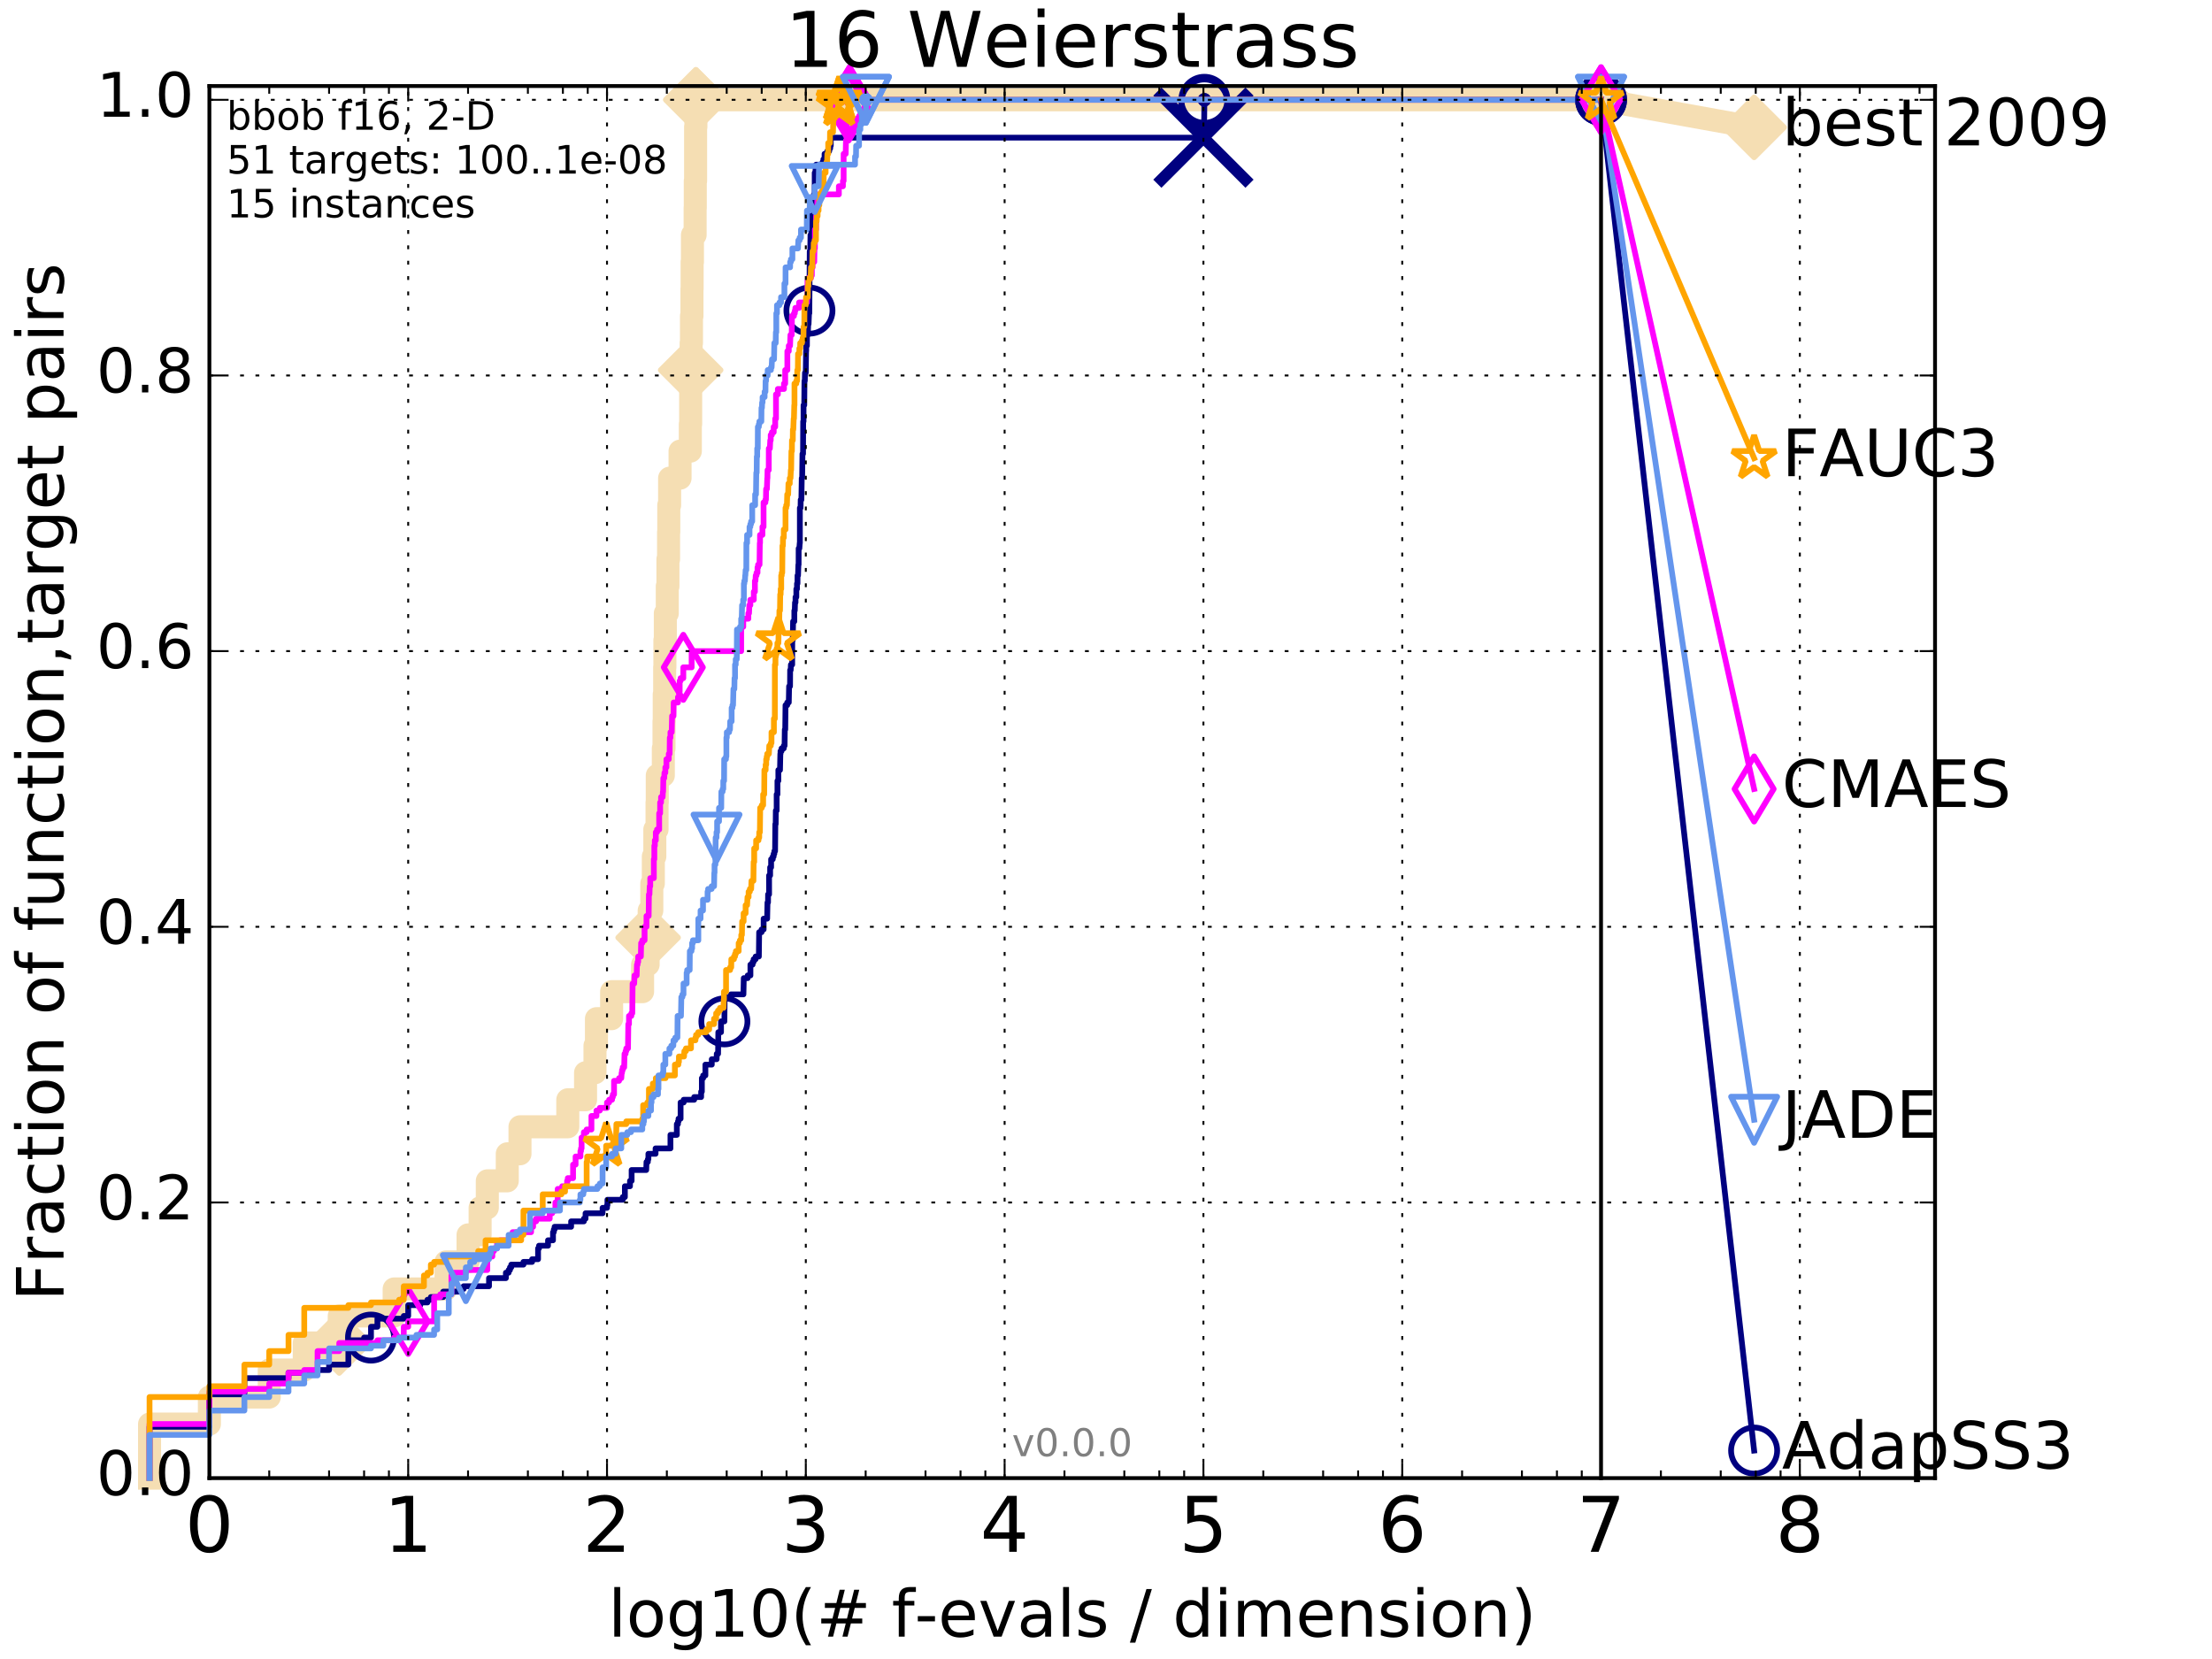 <?xml version="1.0" encoding="utf-8" standalone="no"?>
<!DOCTYPE svg PUBLIC "-//W3C//DTD SVG 1.1//EN"
  "http://www.w3.org/Graphics/SVG/1.1/DTD/svg11.dtd">
<!-- Created with matplotlib (http://matplotlib.org/) -->
<svg height="432pt" version="1.1" viewBox="0 0 576 432" width="576pt" xmlns="http://www.w3.org/2000/svg" xmlns:xlink="http://www.w3.org/1999/xlink">
 <defs>
  <style type="text/css">
*{stroke-linecap:butt;stroke-linejoin:round;stroke-miterlimit:100000;}
  </style>
 </defs>
 <g id="figure_1">
  <g id="patch_1">
   <path d="M 0 432 
L 576 432 
L 576 0 
L 0 0 
z
" style="fill:#ffffff;"/>
  </g>
  <g id="axes_1">
   <g id="patch_2">
    <path d="M 54.525 384.9 
L 503.88 384.9 
L 503.88 22.4 
L 54.525 22.4 
z
" style="fill:#ffffff;"/>
   </g>
   <g id="line2d_1">
    <path d="M 38.941 384.9 
L 38.941 370.825 
L 54.525 370.825 
L 54.525 363.788 
L 70.109 363.788 
L 70.109 356.75 
L 79.225 356.75 
L 79.225 349.713 
L 88.341 349.713 
L 88.341 342.675 
L 102.64 342.675 
L 102.64 335.638 
L 116.147 335.638 
L 116.147 328.6 
L 121.878 328.6 
L 121.878 321.563 
L 125.02 321.563 
L 125.02 314.525 
L 126.895 314.525 
L 126.895 307.488 
L 132.091 307.488 
L 132.091 300.45 
L 135.403 300.45 
L 135.403 293.413 
L 147.853 293.413 
L 147.853 286.375 
L 152.477 286.375 
L 152.477 279.338 
L 154.932 279.338 
L 154.932 272.301 
L 155.316 272.301 
L 155.316 265.263 
L 159.267 265.263 
L 159.267 258.226 
L 167.328 258.226 
L 167.328 251.188 
L 168.77 251.188 
L 168.77 244.151 
L 169.048 244.151 
L 169.048 237.113 
L 169.727 237.113 
L 169.727 230.076 
L 170.125 230.076 
L 170.125 223.038 
L 170.516 223.038 
L 170.516 216.001 
L 171.09 216.001 
L 171.09 208.963 
L 171.153 208.963 
L 171.153 201.926 
L 172.729 201.926 
L 172.729 194.888 
L 172.904 194.888 
L 172.904 187.851 
L 172.962 187.851 
L 172.962 180.813 
L 173.078 180.813 
L 173.078 173.776 
L 173.135 173.776 
L 173.135 166.738 
L 173.25 166.738 
L 173.25 159.701 
L 173.759 159.701 
L 173.759 152.664 
L 173.926 152.664 
L 173.926 145.626 
L 174.092 145.626 
L 174.092 138.589 
L 174.147 138.589 
L 174.147 131.551 
L 174.366 131.551 
L 174.366 124.514 
L 177.081 124.514 
L 177.081 117.476 
L 179.761 117.476 
L 179.761 110.439 
L 179.846 110.439 
L 179.846 96.364 
L 179.974 96.364 
L 179.974 89.326 
L 180.059 89.326 
L 180.059 82.289 
L 180.185 82.289 
L 180.185 75.251 
L 180.227 75.251 
L 180.227 68.214 
L 180.311 68.214 
L 180.311 61.176 
L 181.01 61.176 
L 181.01 54.139 
L 181.051 54.139 
L 181.051 47.102 
L 181.132 47.102 
L 181.132 33.027 
L 181.212 33.027 
L 181.212 25.989 
L 416.908 25.989 
" style="fill:none;stroke:#f5deb3;stroke-linecap:square;stroke-width:6.0;"/>
   </g>
   <g id="line2d_2">
    <defs>
     <path d="M -0 7.778 
L 7.778 0 
L 0 -7.778 
L -7.778 -0 
z
" id="mac04e51fab" style="stroke:#f5deb3;stroke-linejoin:miter;stroke-width:1.5;"/>
    </defs>
    <g>
     <use style="fill:#f5deb3;stroke:#f5deb3;stroke-linejoin:miter;stroke-width:1.5;" x="88.341" xlink:href="#mac04e51fab" y="349.713"/>
     <use style="fill:#f5deb3;stroke:#f5deb3;stroke-linejoin:miter;stroke-width:1.5;" x="168.77" xlink:href="#mac04e51fab" y="244.151"/>
     <use style="fill:#f5deb3;stroke:#f5deb3;stroke-linejoin:miter;stroke-width:1.5;" x="179.846" xlink:href="#mac04e51fab" y="96.364"/>
     <use style="fill:#f5deb3;stroke:#f5deb3;stroke-linejoin:miter;stroke-width:1.5;" x="181.212" xlink:href="#mac04e51fab" y="25.989"/>
     <use style="fill:#f5deb3;stroke:#f5deb3;stroke-linejoin:miter;stroke-width:1.5;" x="181.212" xlink:href="#mac04e51fab" y="25.989"/>
     <use style="fill:#f5deb3;stroke:#f5deb3;stroke-linejoin:miter;stroke-width:1.5;" x="416.908" xlink:href="#mac04e51fab" y="25.989"/>
    </g>
   </g>
   <g id="line2d_3">
    <path d="M -15527.947 743.811 
" style="fill:none;stroke:#f5deb3;stroke-linecap:square;stroke-width:6.0;"/>
    <g>
     <use style="fill:#f5deb3;stroke:#f5deb3;stroke-linejoin:miter;stroke-width:1.5;" x="-15527.947" xlink:href="#mac04e51fab" y="743.811"/>
    </g>
   </g>
   <g id="line2d_4">
    <path d="M 416.908 25.989 
L 456.77 33.167 
" style="fill:none;stroke:#f5deb3;stroke-linecap:square;stroke-width:6.0;"/>
    <g>
     <use style="fill:#f5deb3;stroke:#f5deb3;stroke-linejoin:miter;stroke-width:1.5;" x="416.908" xlink:href="#mac04e51fab" y="25.989"/>
     <use style="fill:#f5deb3;stroke:#f5deb3;stroke-linejoin:miter;stroke-width:1.5;" x="456.77" xlink:href="#mac04e51fab" y="33.167"/>
    </g>
   </g>
   <g id="line2d_5">
    <defs>
     <path d="M 0 1.5 
C 0.398 1.5 0.779 1.342 1.061 1.061 
C 1.342 0.779 1.5 0.398 1.5 0 
C 1.5 -0.398 1.342 -0.779 1.061 -1.061 
C 0.779 -1.342 0.398 -1.5 0 -1.5 
C -0.398 -1.5 -0.779 -1.342 -1.061 -1.061 
C -1.342 -0.779 -1.5 -0.398 -1.5 0 
C -1.5 0.398 -1.342 0.779 -1.061 1.061 
C -0.779 1.342 -0.398 1.5 0 1.5 
z
" id="m7aed7826af" style="stroke:#f5deb3;stroke-width:0.5;"/>
    </defs>
    <g>
     <use style="fill:#f5deb3;stroke:#f5deb3;stroke-width:0.5;" x="181.212" xlink:href="#m7aed7826af" y="25.989"/>
     <use style="fill:#f5deb3;stroke:#f5deb3;stroke-width:0.5;" x="181.212" xlink:href="#m7aed7826af" y="25.989"/>
    </g>
   </g>
   <g id="line2d_6">
    <defs>
     <path d="M 0 1.5 
C 0.398 1.5 0.779 1.342 1.061 1.061 
C 1.342 0.779 1.5 0.398 1.5 0 
C 1.5 -0.398 1.342 -0.779 1.061 -1.061 
C 0.779 -1.342 0.398 -1.5 0 -1.5 
C -0.398 -1.5 -0.779 -1.342 -1.061 -1.061 
C -1.342 -0.779 -1.5 -0.398 -1.5 0 
C -1.5 0.398 -1.342 0.779 -1.061 1.061 
C -0.779 1.342 -0.398 1.5 0 1.5 
z
" id="ma9c2ba2fa4" style="stroke:#000080;stroke-width:0.5;"/>
    </defs>
    <g>
     <use style="fill:#000080;stroke:#000080;stroke-width:0.5;" x="313.618" xlink:href="#ma9c2ba2fa4" y="25.989"/>
     <use style="fill:#000080;stroke:#000080;stroke-width:0.5;" x="313.618" xlink:href="#ma9c2ba2fa4" y="25.989"/>
    </g>
   </g>
   <g id="line2d_7">
    <path d="M 38.941 384.9 
L 38.941 371.529 
L 54.525 371.529 
L 54.525 363.084 
L 63.641 363.084 
L 63.641 358.861 
L 75.126 358.861 
L 75.126 357.454 
L 82.691 357.454 
L 82.691 356.75 
L 85.693 356.75 
L 85.693 355.343 
L 90.71 355.343 
L 90.71 349.009 
L 94.809 349.009 
L 94.809 348.305 
L 96.609 348.305 
L 96.609 345.49 
L 98.275 345.49 
L 98.275 343.379 
L 105.141 343.379 
L 105.141 342.675 
L 106.294 342.675 
L 106.294 339.86 
L 109.436 339.86 
L 109.436 339.156 
L 111.311 339.156 
L 111.311 338.453 
L 112.193 338.453 
L 112.193 337.749 
L 115.41 337.749 
L 115.41 336.341 
L 119.509 336.341 
L 119.509 335.638 
L 120.725 335.638 
L 120.725 334.934 
L 127.34 334.934 
L 127.34 332.823 
L 131.731 332.823 
L 131.731 331.415 
L 132.445 331.415 
L 132.445 330.711 
L 132.794 330.711 
L 132.794 330.008 
L 133.137 330.008 
L 133.137 329.304 
L 136.309 329.304 
L 136.309 328.6 
L 138.559 328.6 
L 138.559 327.897 
L 140.11 327.897 
L 140.11 325.082 
L 140.359 325.082 
L 140.359 324.378 
L 142.703 324.378 
L 142.703 322.97 
L 144 322.97 
L 144 320.859 
L 144.209 320.859 
L 144.209 320.155 
L 144.417 320.155 
L 144.417 319.452 
L 148.721 319.452 
L 148.721 318.044 
L 152.04 318.044 
L 152.04 317.34 
L 152.477 317.34 
L 152.477 315.933 
L 156.91 315.933 
L 156.91 314.525 
L 158.063 314.525 
L 158.063 313.822 
L 158.175 313.822 
L 158.175 312.414 
L 162.162 312.414 
L 162.162 311.71 
L 162.717 311.71 
L 162.717 308.895 
L 164.048 308.895 
L 164.048 307.488 
L 164.475 307.488 
L 164.475 304.673 
L 168.276 304.673 
L 168.347 302.562 
L 168.7 302.562 
L 168.7 301.858 
L 168.84 301.858 
L 168.84 300.45 
L 170.709 300.45 
L 170.709 299.043 
L 174.583 299.043 
L 174.583 295.524 
L 176.245 295.524 
L 176.245 292.709 
L 176.544 292.709 
L 176.544 292.005 
L 176.691 292.005 
L 176.691 291.302 
L 177.225 291.302 
L 177.225 287.079 
L 178.025 287.079 
L 178.025 286.375 
L 180.766 286.375 
L 180.766 285.672 
L 182.575 285.672 
L 182.575 284.264 
L 182.763 284.264 
L 182.763 280.745 
L 183.098 280.745 
L 183.098 280.042 
L 183.681 280.042 
L 183.681 277.227 
L 185.345 277.227 
L 185.345 275.819 
L 186.611 275.819 
L 186.643 274.412 
L 186.987 274.412 
L 187.049 268.782 
L 187.75 268.782 
L 187.75 265.967 
L 188.633 265.967 
L 188.691 259.633 
L 190.355 259.633 
L 190.355 258.929 
L 193.586 258.929 
L 193.679 254.707 
L 194.693 254.707 
L 194.693 254.003 
L 195.409 254.003 
L 195.409 251.188 
L 195.978 251.188 
L 195.978 250.484 
L 196.247 250.484 
L 196.247 249.781 
L 196.756 249.781 
L 196.756 249.077 
L 197.604 249.077 
L 197.682 242.743 
L 198.31 242.743 
L 198.31 242.039 
L 198.847 242.039 
L 198.847 239.224 
L 199.763 239.224 
L 199.851 235.002 
L 199.991 235.002 
L 200.008 232.891 
L 200.267 232.891 
L 200.267 227.964 
L 200.541 227.964 
L 200.541 225.853 
L 200.795 225.853 
L 200.795 223.742 
L 201.227 223.742 
L 201.227 223.038 
L 201.457 223.038 
L 201.457 222.334 
L 201.636 222.334 
L 201.636 221.631 
L 201.829 221.631 
L 201.893 214.593 
L 201.989 214.593 
L 202.021 211.075 
L 202.242 211.075 
L 202.242 206.852 
L 202.446 206.852 
L 202.446 203.333 
L 202.679 203.333 
L 202.679 200.518 
L 203.108 200.518 
L 203.199 196.296 
L 203.244 196.296 
L 203.244 195.592 
L 203.513 195.592 
L 203.513 194.888 
L 204.087 194.888 
L 204.087 194.185 
L 204.303 194.185 
L 204.361 189.962 
L 204.475 189.962 
L 204.547 183.628 
L 204.983 183.628 
L 204.983 182.925 
L 205.398 182.925 
L 205.48 178.702 
L 205.724 178.702 
L 205.751 174.48 
L 205.899 174.48 
L 205.952 173.072 
L 206.284 173.072 
L 206.297 166.738 
L 206.428 166.738 
L 206.519 161.812 
L 206.843 161.812 
L 206.843 158.997 
L 206.958 158.997 
L 207.022 156.886 
L 207.149 156.886 
L 207.149 155.479 
L 207.363 155.479 
L 207.363 153.367 
L 207.538 153.367 
L 207.538 151.96 
L 207.662 151.96 
L 207.675 149.849 
L 207.81 149.849 
L 207.896 147.034 
L 207.957 147.034 
L 207.97 142.811 
L 208.152 142.811 
L 208.249 141.404 
L 208.285 141.404 
L 208.285 132.255 
L 208.465 132.255 
L 208.501 130.144 
L 208.679 130.144 
L 208.773 124.514 
L 208.879 124.514 
L 208.961 118.18 
L 209.112 118.18 
L 209.147 109.735 
L 209.24 109.735 
L 209.24 105.513 
L 209.424 105.513 
L 209.481 99.179 
L 209.572 99.179 
L 209.617 97.068 
L 209.821 97.068 
L 209.899 91.438 
L 209.933 91.438 
L 209.933 90.03 
L 210.122 90.03 
L 210.134 87.215 
L 210.354 87.215 
L 210.453 84.4 
L 210.551 84.4 
L 210.66 81.585 
L 210.746 81.585 
L 210.854 65.399 
L 210.993 65.399 
L 211.046 61.176 
L 211.28 61.176 
L 211.28 56.25 
L 211.5 56.25 
L 211.5 54.139 
L 211.739 54.139 
L 211.739 52.731 
L 211.944 52.731 
L 211.944 50.62 
L 212.148 50.62 
L 212.148 44.99 
L 212.31 44.99 
L 212.41 43.583 
L 212.51 43.583 
L 212.51 42.879 
L 214.21 42.879 
L 214.21 42.175 
L 214.413 42.175 
L 214.413 41.472 
L 214.714 41.472 
L 214.714 40.064 
L 215.417 40.064 
L 215.417 39.36 
L 215.929 39.36 
L 215.929 38.657 
L 216.184 38.657 
L 216.184 37.953 
L 216.336 37.953 
L 216.336 35.842 
L 313.452 35.842 
L 313.555 30.915 
L 313.571 30.915 
L 313.618 25.989 
L 416.908 25.989 
L 416.908 25.989 
" style="fill:none;stroke:#000080;stroke-linecap:square;stroke-width:1.5;"/>
   </g>
   <g id="line2d_8">
    <defs>
     <path d="M 0 6 
C 1.591 6 3.117 5.368 4.243 4.243 
C 5.368 3.117 6 1.591 6 0 
C 6 -1.591 5.368 -3.117 4.243 -4.243 
C 3.117 -5.368 1.591 -6 0 -6 
C -1.591 -6 -3.117 -5.368 -4.243 -4.243 
C -5.368 -3.117 -6 -1.591 -6 0 
C -6 1.591 -5.368 3.117 -4.243 4.243 
C -3.117 5.368 -1.591 6 0 6 
z
" id="m0f6cf42562" style="stroke:#000080;stroke-width:1.5;"/>
    </defs>
    <g>
     <use style="fill:none;stroke:#000080;stroke-width:1.5;" x="96.609" xlink:href="#m0f6cf42562" y="348.305"/>
     <use style="fill:none;stroke:#000080;stroke-width:1.5;" x="188.633" xlink:href="#m0f6cf42562" y="265.967"/>
     <use style="fill:none;stroke:#000080;stroke-width:1.5;" x="210.779" xlink:href="#m0f6cf42562" y="80.881"/>
     <use style="fill:none;stroke:#000080;stroke-width:1.5;" x="313.618" xlink:href="#m0f6cf42562" y="26.693"/>
     <use style="fill:none;stroke:#000080;stroke-width:1.5;" x="313.618" xlink:href="#m0f6cf42562" y="25.989"/>
     <use style="fill:none;stroke:#000080;stroke-width:1.5;" x="416.908" xlink:href="#m0f6cf42562" y="25.989"/>
    </g>
   </g>
   <g id="line2d_9">
    <path d="M -15527.947 743.811 
" style="fill:none;stroke:#000080;stroke-linecap:square;stroke-width:1.5;"/>
    <g>
     <use style="fill:none;stroke:#000080;stroke-width:1.5;" x="-15527.947" xlink:href="#m0f6cf42562" y="743.811"/>
    </g>
   </g>
   <g id="line2d_10">
    <path clip-path="url(#p9cfedf8388)" d="M 313.37 35.842 
" style="fill:none;stroke:#000080;stroke-linecap:square;"/>
    <defs>
     <path d="M -12 12 
L 12 -12 
M -12 -12 
L 12 12 
" id="mabb55b5c89" style="stroke:#000080;stroke-width:3.0;"/>
    </defs>
    <g clip-path="url(#p9cfedf8388)">
     <use style="fill:#000080;stroke:#000080;stroke-width:3.0;" x="313.37" xlink:href="#mabb55b5c89" y="35.842"/>
    </g>
   </g>
   <g id="line2d_11">
    <defs>
     <path d="M 0 1.5 
C 0.398 1.5 0.779 1.342 1.061 1.061 
C 1.342 0.779 1.5 0.398 1.5 0 
C 1.5 -0.398 1.342 -0.779 1.061 -1.061 
C 0.779 -1.342 0.398 -1.5 0 -1.5 
C -0.398 -1.5 -0.779 -1.342 -1.061 -1.061 
C -1.342 -0.779 -1.5 -0.398 -1.5 0 
C -1.5 0.398 -1.342 0.779 -1.061 1.061 
C -0.779 1.342 -0.398 1.5 0 1.5 
z
" id="m1ee32354c8" style="stroke:#ff00ff;stroke-width:0.5;"/>
    </defs>
    <g>
     <use style="fill:#ff00ff;stroke:#ff00ff;stroke-width:0.5;" x="221.227" xlink:href="#m1ee32354c8" y="25.989"/>
     <use style="fill:#ff00ff;stroke:#ff00ff;stroke-width:0.5;" x="221.227" xlink:href="#m1ee32354c8" y="25.989"/>
    </g>
   </g>
   <g id="line2d_12">
    <path d="M 38.941 384.9 
L 38.941 370.825 
L 54.525 370.825 
L 54.525 362.38 
L 63.641 362.38 
L 63.641 361.676 
L 70.109 361.676 
L 70.109 360.269 
L 75.126 360.269 
L 75.126 357.454 
L 79.225 357.454 
L 79.225 356.75 
L 82.691 356.75 
L 82.691 351.824 
L 88.341 351.824 
L 88.341 349.713 
L 98.275 349.713 
L 98.275 349.009 
L 102.64 349.009 
L 102.64 348.305 
L 105.141 348.305 
L 105.141 345.49 
L 106.294 345.49 
L 106.294 344.083 
L 113.041 344.083 
L 113.041 337.749 
L 114.648 337.749 
L 114.648 337.045 
L 117.553 337.045 
L 117.553 332.119 
L 118.224 332.119 
L 118.224 331.415 
L 121.309 331.415 
L 121.309 330.711 
L 126.895 330.711 
L 126.895 327.193 
L 128.205 327.193 
L 128.205 325.785 
L 128.625 325.785 
L 128.625 325.082 
L 129.443 325.082 
L 129.443 323.674 
L 130.232 323.674 
L 130.232 322.97 
L 133.475 322.97 
L 133.475 320.859 
L 138.29 320.859 
L 138.29 319.452 
L 138.825 319.452 
L 138.825 318.044 
L 139.605 318.044 
L 139.605 317.34 
L 143.144 317.34 
L 143.144 315.933 
L 143.789 315.933 
L 143.789 315.229 
L 144.622 315.229 
L 144.622 313.118 
L 145.227 313.118 
L 145.227 309.599 
L 146.39 309.599 
L 146.39 308.895 
L 147.675 308.895 
L 147.675 307.488 
L 147.853 307.488 
L 147.853 306.784 
L 149.226 306.784 
L 149.226 303.265 
L 149.883 303.265 
L 149.883 301.154 
L 151.141 301.154 
L 151.141 299.747 
L 151.293 299.747 
L 151.293 299.043 
L 151.445 299.043 
L 151.445 296.228 
L 152.04 296.228 
L 152.04 294.82 
L 152.763 294.82 
L 152.763 294.117 
L 154.009 294.117 
L 154.009 290.598 
L 155.316 290.598 
L 155.316 289.19 
L 156.188 289.19 
L 156.188 288.487 
L 158.063 288.487 
L 158.063 287.079 
L 158.618 287.079 
L 158.618 286.375 
L 159.373 286.375 
L 159.373 285.672 
L 159.584 285.672 
L 159.584 284.968 
L 159.897 284.968 
L 159.897 281.449 
L 161.205 281.449 
L 161.205 280.745 
L 161.784 280.745 
L 161.879 279.338 
L 161.974 279.338 
L 161.974 278.634 
L 162.162 278.634 
L 162.162 277.93 
L 162.534 277.93 
L 162.626 274.412 
L 162.899 274.412 
L 162.899 273.708 
L 163.08 273.708 
L 163.08 273.004 
L 163.525 273.004 
L 163.613 266.671 
L 163.788 266.671 
L 163.788 264.559 
L 164.39 264.559 
L 164.39 263.856 
L 164.643 263.856 
L 164.727 256.114 
L 165.141 256.114 
L 165.223 254.003 
L 165.788 254.003 
L 165.868 251.188 
L 166.026 251.188 
L 166.026 250.484 
L 166.183 250.484 
L 166.183 249.077 
L 166.877 249.077 
L 166.953 245.558 
L 167.254 245.558 
L 167.254 244.854 
L 167.844 244.854 
L 167.844 241.336 
L 168.347 241.336 
L 168.347 238.521 
L 168.909 238.521 
L 168.979 232.891 
L 169.117 232.891 
L 169.185 230.779 
L 169.322 230.779 
L 169.322 228.668 
L 170.256 228.668 
L 170.256 223.742 
L 170.386 223.742 
L 170.386 220.223 
L 170.516 220.223 
L 170.516 218.816 
L 170.773 218.816 
L 170.773 216.705 
L 171.09 216.705 
L 171.09 216.001 
L 171.65 216.001 
L 171.65 211.778 
L 171.894 211.778 
L 171.894 208.963 
L 172.136 208.963 
L 172.136 207.556 
L 172.553 207.556 
L 172.612 206.148 
L 172.671 206.148 
L 172.729 202.63 
L 172.962 202.63 
L 173.02 201.222 
L 173.25 201.222 
L 173.25 199.815 
L 173.534 199.815 
L 173.534 197.703 
L 174.147 197.703 
L 174.147 196.296 
L 174.366 196.296 
L 174.42 192.073 
L 174.583 192.073 
L 174.583 190.666 
L 174.904 190.666 
L 175.01 186.443 
L 175.377 186.443 
L 175.429 182.925 
L 176.544 182.925 
L 176.544 181.517 
L 176.838 181.517 
L 176.838 180.11 
L 176.984 180.11 
L 176.984 177.295 
L 177.225 177.295 
L 177.225 176.591 
L 177.933 176.591 
L 177.933 173.776 
L 180.101 173.776 
L 180.101 169.553 
L 193 169.553 
L 193 163.22 
L 193.54 163.22 
L 193.54 161.109 
L 194.869 161.109 
L 194.869 159.701 
L 195.043 159.701 
L 195.13 157.59 
L 195.388 157.59 
L 195.388 156.182 
L 196.288 156.182 
L 196.288 154.071 
L 196.574 154.071 
L 196.574 151.256 
L 196.716 151.256 
L 196.796 149.849 
L 196.996 149.849 
L 196.996 149.145 
L 197.253 149.145 
L 197.253 147.737 
L 197.41 147.737 
L 197.41 147.034 
L 197.778 147.034 
L 197.855 141.404 
L 197.912 141.404 
L 197.912 139.292 
L 198.534 139.292 
L 198.534 137.181 
L 198.829 137.181 
L 198.829 130.847 
L 199.301 130.847 
L 199.301 130.144 
L 199.444 130.144 
L 199.498 127.329 
L 199.693 127.329 
L 199.798 124.514 
L 199.833 124.514 
L 199.868 122.402 
L 200.181 122.402 
L 200.199 116.772 
L 200.473 116.772 
L 200.575 114.661 
L 200.693 114.661 
L 200.693 113.254 
L 200.995 113.254 
L 200.995 112.55 
L 201.473 112.55 
L 201.473 111.142 
L 201.861 111.142 
L 201.861 109.031 
L 202.068 109.031 
L 202.068 102.698 
L 202.555 102.698 
L 202.555 101.29 
L 204.145 101.29 
L 204.145 99.883 
L 204.461 99.883 
L 204.461 96.364 
L 205.025 96.364 
L 205.025 91.438 
L 205.398 91.438 
L 205.398 90.03 
L 205.724 90.03 
L 205.832 87.215 
L 206.165 87.215 
L 206.218 82.289 
L 206.74 82.289 
L 206.74 81.585 
L 206.971 81.585 
L 206.971 80.881 
L 207.111 80.881 
L 207.111 80.178 
L 208.079 80.178 
L 208.079 78.77 
L 210.134 78.77 
L 210.189 77.363 
L 210.266 77.363 
L 210.266 73.14 
L 210.42 73.14 
L 210.42 72.436 
L 211.163 72.436 
L 211.163 71.733 
L 211.406 71.733 
L 211.406 69.621 
L 211.604 69.621 
L 211.604 68.214 
L 212.026 68.214 
L 212.087 64.695 
L 212.199 64.695 
L 212.199 59.769 
L 212.5 59.769 
L 212.5 56.25 
L 212.817 56.25 
L 212.817 51.324 
L 213.043 51.324 
L 213.043 50.62 
L 218.44 50.62 
L 218.44 48.509 
L 219.496 48.509 
L 219.496 47.102 
L 219.678 47.102 
L 219.678 40.064 
L 220.216 40.064 
L 220.293 36.545 
L 220.511 36.545 
L 220.567 30.915 
L 221.002 30.915 
L 221.002 28.1 
L 221.227 28.1 
L 221.227 25.989 
L 416.908 25.989 
L 416.908 25.989 
" style="fill:none;stroke:#ff00ff;stroke-linecap:square;stroke-width:1.5;"/>
   </g>
   <g id="line2d_13">
    <defs>
     <path d="M -0 8.485 
L 5.091 0 
L 0 -8.485 
L -5.091 -0 
z
" id="mf2472e5397" style="stroke:#ff00ff;stroke-linejoin:miter;stroke-width:1.5;"/>
    </defs>
    <g>
     <use style="fill:none;stroke:#ff00ff;stroke-linejoin:miter;stroke-width:1.5;" x="106.294" xlink:href="#mf2472e5397" y="344.083"/>
     <use style="fill:none;stroke:#ff00ff;stroke-linejoin:miter;stroke-width:1.5;" x="177.933" xlink:href="#mf2472e5397" y="173.776"/>
     <use style="fill:none;stroke:#ff00ff;stroke-linejoin:miter;stroke-width:1.5;" x="221.002" xlink:href="#mf2472e5397" y="28.1"/>
     <use style="fill:none;stroke:#ff00ff;stroke-linejoin:miter;stroke-width:1.5;" x="221.227" xlink:href="#mf2472e5397" y="25.989"/>
     <use style="fill:none;stroke:#ff00ff;stroke-linejoin:miter;stroke-width:1.5;" x="221.227" xlink:href="#mf2472e5397" y="25.989"/>
     <use style="fill:none;stroke:#ff00ff;stroke-linejoin:miter;stroke-width:1.5;" x="416.908" xlink:href="#mf2472e5397" y="25.989"/>
    </g>
   </g>
   <g id="line2d_14">
    <path d="M -15527.947 743.811 
" style="fill:none;stroke:#ff00ff;stroke-linecap:square;stroke-width:1.5;"/>
    <g>
     <use style="fill:none;stroke:#ff00ff;stroke-linejoin:miter;stroke-width:1.5;" x="-15527.947" xlink:href="#mf2472e5397" y="743.811"/>
    </g>
   </g>
   <g id="line2d_15">
    <defs>
     <path d="M 0 1.5 
C 0.398 1.5 0.779 1.342 1.061 1.061 
C 1.342 0.779 1.5 0.398 1.5 0 
C 1.5 -0.398 1.342 -0.779 1.061 -1.061 
C 0.779 -1.342 0.398 -1.5 0 -1.5 
C -0.398 -1.5 -0.779 -1.342 -1.061 -1.061 
C -1.342 -0.779 -1.5 -0.398 -1.5 0 
C -1.5 0.398 -1.342 0.779 -1.061 1.061 
C -0.779 1.342 -0.398 1.5 0 1.5 
z
" id="m502f380f21" style="stroke:#ffa500;stroke-width:0.5;"/>
    </defs>
    <g>
     <use style="fill:#ffa500;stroke:#ffa500;stroke-width:0.5;" x="218.547" xlink:href="#m502f380f21" y="25.989"/>
     <use style="fill:#ffa500;stroke:#ffa500;stroke-width:0.5;" x="218.547" xlink:href="#m502f380f21" y="25.989"/>
    </g>
   </g>
   <g id="line2d_16">
    <path d="M 38.941 384.9 
L 38.941 363.788 
L 54.525 363.788 
L 54.525 360.973 
L 63.641 360.973 
L 63.641 355.343 
L 70.109 355.343 
L 70.109 351.824 
L 75.126 351.824 
L 75.126 347.601 
L 79.225 347.601 
L 79.225 340.564 
L 90.71 340.564 
L 90.71 339.86 
L 96.609 339.86 
L 96.609 339.156 
L 103.925 339.156 
L 103.925 338.453 
L 105.141 338.453 
L 105.141 334.934 
L 110.393 334.934 
L 110.393 332.119 
L 111.311 332.119 
L 111.311 331.415 
L 112.193 331.415 
L 112.193 329.304 
L 113.041 329.304 
L 113.041 328.6 
L 116.147 328.6 
L 116.147 327.193 
L 124.526 327.193 
L 124.526 325.785 
L 126.441 325.785 
L 126.441 322.97 
L 135.709 322.97 
L 135.709 321.563 
L 136.309 321.563 
L 136.309 315.229 
L 141.326 315.229 
L 141.326 311.007 
L 146.2 311.007 
L 146.2 310.303 
L 147.133 310.303 
L 147.133 308.895 
L 152.763 308.895 
L 152.763 302.562 
L 152.905 302.562 
L 152.905 301.154 
L 157.837 301.154 
L 157.837 298.339 
L 159.584 298.339 
L 159.584 297.635 
L 160.409 297.635 
L 160.51 292.709 
L 163.08 292.709 
L 163.08 292.005 
L 167.254 292.005 
L 167.254 291.302 
L 167.477 291.302 
L 167.477 287.783 
L 168.56 287.783 
L 168.56 287.079 
L 168.979 287.079 
L 168.979 283.56 
L 169.993 283.56 
L 169.993 282.153 
L 170.773 282.153 
L 170.773 280.745 
L 173.307 280.745 
L 173.307 280.042 
L 175.739 280.042 
L 175.739 277.227 
L 176.642 277.227 
L 176.642 276.523 
L 176.789 276.523 
L 176.789 275.115 
L 178.118 275.115 
L 178.21 273.708 
L 178.619 273.708 
L 178.619 273.004 
L 179.932 273.004 
L 179.932 270.893 
L 181.091 270.893 
L 181.091 270.189 
L 181.252 270.189 
L 181.252 269.486 
L 181.806 269.486 
L 181.806 268.782 
L 183.896 268.782 
L 183.896 268.078 
L 184.666 268.078 
L 184.666 266.671 
L 185.938 266.671 
L 185.938 265.263 
L 186.484 265.263 
L 186.484 263.856 
L 186.956 263.856 
L 186.956 263.152 
L 187.478 263.152 
L 187.478 262.448 
L 188.401 262.448 
L 188.459 260.337 
L 188.517 260.337 
L 188.517 258.226 
L 189.062 258.226 
L 189.062 252.596 
L 190.113 252.596 
L 190.113 251.892 
L 190.408 251.892 
L 190.435 249.781 
L 191.117 249.781 
L 191.117 249.077 
L 191.399 249.077 
L 191.399 248.373 
L 191.628 248.373 
L 191.628 247.669 
L 192.349 247.669 
L 192.349 245.558 
L 192.665 245.558 
L 192.665 244.854 
L 193.024 244.854 
L 193.024 243.447 
L 193.189 243.447 
L 193.26 239.928 
L 193.633 239.928 
L 193.633 237.817 
L 194.158 237.817 
L 194.158 235.706 
L 194.538 235.706 
L 194.649 233.594 
L 194.934 233.594 
L 194.934 232.187 
L 195.259 232.187 
L 195.259 231.483 
L 195.6 231.483 
L 195.685 229.372 
L 196.186 229.372 
L 196.247 224.446 
L 196.391 224.446 
L 196.391 220.927 
L 196.896 220.927 
L 196.896 218.816 
L 197.507 218.816 
L 197.507 218.112 
L 197.701 218.112 
L 197.701 216.705 
L 197.874 216.705 
L 197.95 210.371 
L 198.366 210.371 
L 198.366 209.667 
L 198.719 209.667 
L 198.719 206.852 
L 198.994 206.852 
L 199.048 200.518 
L 199.373 200.518 
L 199.373 199.111 
L 199.515 199.111 
L 199.515 197.703 
L 199.657 197.703 
L 199.657 197 
L 199.781 197 
L 199.781 196.296 
L 200.216 196.296 
L 200.319 194.185 
L 200.71 194.185 
L 200.71 193.481 
L 200.895 193.481 
L 200.895 190.666 
L 201.522 190.666 
L 201.522 187.147 
L 201.765 187.147 
L 201.781 173.072 
L 201.925 173.072 
L 201.925 170.961 
L 202.037 170.961 
L 202.037 170.257 
L 202.242 170.257 
L 202.242 168.85 
L 202.431 168.85 
L 202.431 167.442 
L 202.695 167.442 
L 202.787 161.812 
L 202.91 161.812 
L 202.956 158.997 
L 203.108 158.997 
L 203.168 154.775 
L 203.274 154.775 
L 203.289 153.367 
L 203.424 153.367 
L 203.424 149.849 
L 203.558 149.849 
L 203.558 149.145 
L 203.691 149.145 
L 203.75 142.107 
L 203.868 142.107 
L 203.897 139.996 
L 204.101 139.996 
L 204.101 137.885 
L 204.547 137.885 
L 204.547 132.255 
L 204.731 132.255 
L 204.731 131.551 
L 204.913 131.551 
L 204.997 128.736 
L 205.233 128.736 
L 205.315 125.921 
L 205.656 125.921 
L 205.656 124.514 
L 205.845 124.514 
L 205.939 122.402 
L 206.006 122.402 
L 206.085 117.476 
L 206.205 117.476 
L 206.231 114.661 
L 206.441 114.661 
L 206.467 111.846 
L 206.571 111.846 
L 206.675 109.031 
L 206.74 109.031 
L 206.83 105.513 
L 206.881 105.513 
L 206.881 99.883 
L 207.351 99.883 
L 207.351 99.179 
L 207.563 99.179 
L 207.613 96.364 
L 207.761 96.364 
L 207.81 92.141 
L 208.152 92.141 
L 208.152 90.734 
L 208.369 90.734 
L 208.369 89.326 
L 208.832 89.326 
L 208.832 88.623 
L 209.031 88.623 
L 209.031 87.919 
L 209.217 87.919 
L 209.251 85.104 
L 209.435 85.104 
L 209.481 79.474 
L 209.81 79.474 
L 209.899 77.363 
L 210.354 77.363 
L 210.354 74.548 
L 210.497 74.548 
L 210.497 73.14 
L 210.627 73.14 
L 210.627 72.436 
L 211.1 72.436 
L 211.184 69.621 
L 211.489 69.621 
L 211.583 65.399 
L 211.842 65.399 
L 211.893 63.288 
L 212.128 63.288 
L 212.128 62.584 
L 212.47 62.584 
L 212.49 57.658 
L 212.649 57.658 
L 212.709 56.25 
L 212.906 56.25 
L 212.906 54.843 
L 213.15 54.843 
L 213.15 53.435 
L 213.343 53.435 
L 213.343 50.62 
L 213.875 50.62 
L 213.875 49.917 
L 214.275 49.917 
L 214.275 49.213 
L 214.422 49.213 
L 214.505 44.99 
L 214.983 44.99 
L 214.983 42.879 
L 215.215 42.879 
L 215.215 42.175 
L 215.373 42.175 
L 215.452 40.064 
L 215.661 40.064 
L 215.661 37.249 
L 216.117 37.249 
L 216.142 34.434 
L 216.91 34.434 
L 217 30.915 
L 217.292 30.915 
L 217.333 28.804 
L 218.085 28.804 
L 218.085 28.1 
L 218.31 28.1 
L 218.31 27.397 
L 218.547 27.397 
L 218.547 25.989 
L 416.908 25.989 
L 416.908 25.989 
" style="fill:none;stroke:#ffa500;stroke-linecap:square;stroke-width:1.5;"/>
   </g>
   <g id="line2d_17">
    <defs>
     <path d="M 0 -6 
L -1.347 -1.854 
L -5.706 -1.854 
L -2.18 0.708 
L -3.527 4.854 
L -0 2.292 
L 3.527 4.854 
L 2.18 0.708 
L 5.706 -1.854 
L 1.347 -1.854 
z
" id="maeefe92085" style="stroke:#ffa500;stroke-linejoin:bevel;stroke-width:1.5;"/>
    </defs>
    <g>
     <use style="fill:none;stroke:#ffa500;stroke-linejoin:bevel;stroke-width:1.5;" x="157.837" xlink:href="#maeefe92085" y="298.339"/>
     <use style="fill:none;stroke:#ffa500;stroke-linejoin:bevel;stroke-width:1.5;" x="202.695" xlink:href="#maeefe92085" y="166.738"/>
     <use style="fill:none;stroke:#ffa500;stroke-linejoin:bevel;stroke-width:1.5;" x="218.547" xlink:href="#maeefe92085" y="27.397"/>
     <use style="fill:none;stroke:#ffa500;stroke-linejoin:bevel;stroke-width:1.5;" x="218.547" xlink:href="#maeefe92085" y="25.989"/>
     <use style="fill:none;stroke:#ffa500;stroke-linejoin:bevel;stroke-width:1.5;" x="218.547" xlink:href="#maeefe92085" y="25.989"/>
     <use style="fill:none;stroke:#ffa500;stroke-linejoin:bevel;stroke-width:1.5;" x="416.908" xlink:href="#maeefe92085" y="25.989"/>
    </g>
   </g>
   <g id="line2d_18">
    <path d="M -15527.947 743.811 
" style="fill:none;stroke:#ffa500;stroke-linecap:square;stroke-width:1.5;"/>
    <g>
     <use style="fill:none;stroke:#ffa500;stroke-linejoin:bevel;stroke-width:1.5;" x="-15527.947" xlink:href="#maeefe92085" y="743.811"/>
    </g>
   </g>
   <g id="line2d_19">
    <defs>
     <path d="M 0 1.5 
C 0.398 1.5 0.779 1.342 1.061 1.061 
C 1.342 0.779 1.5 0.398 1.5 0 
C 1.5 -0.398 1.342 -0.779 1.061 -1.061 
C 0.779 -1.342 0.398 -1.5 0 -1.5 
C -0.398 -1.5 -0.779 -1.342 -1.061 -1.061 
C -1.342 -0.779 -1.5 -0.398 -1.5 0 
C -1.5 0.398 -1.342 0.779 -1.061 1.061 
C -0.779 1.342 -0.398 1.5 0 1.5 
z
" id="mb2eebca839" style="stroke:#6495ed;stroke-width:0.5;"/>
    </defs>
    <g>
     <use style="fill:#6495ed;stroke:#6495ed;stroke-width:0.5;" x="225.5" xlink:href="#mb2eebca839" y="25.989"/>
     <use style="fill:#6495ed;stroke:#6495ed;stroke-width:0.5;" x="225.5" xlink:href="#mb2eebca839" y="25.989"/>
    </g>
   </g>
   <g id="line2d_20">
    <path d="M 38.941 384.9 
L 38.941 373.64 
L 54.525 373.64 
L 54.525 367.306 
L 63.641 367.306 
L 63.641 363.788 
L 70.109 363.788 
L 70.109 362.38 
L 75.126 362.38 
L 75.126 360.269 
L 79.225 360.269 
L 79.225 358.158 
L 82.691 358.158 
L 82.691 354.639 
L 85.693 354.639 
L 85.693 351.12 
L 96.609 351.12 
L 96.609 350.416 
L 99.826 350.416 
L 99.826 349.009 
L 103.925 349.009 
L 103.925 348.305 
L 108.437 348.305 
L 108.437 347.601 
L 113.041 347.601 
L 113.041 346.194 
L 113.859 346.194 
L 113.859 341.971 
L 116.861 341.971 
L 116.861 337.045 
L 117.553 337.045 
L 117.553 334.23 
L 118.224 334.23 
L 118.224 332.823 
L 121.309 332.823 
L 121.309 330.008 
L 122.433 330.008 
L 122.433 328.6 
L 123.504 328.6 
L 123.504 327.897 
L 127.34 327.897 
L 127.34 326.489 
L 127.777 326.489 
L 127.777 325.082 
L 129.443 325.082 
L 129.443 324.378 
L 132.445 324.378 
L 132.445 321.563 
L 134.46 321.563 
L 134.46 320.859 
L 135.403 320.859 
L 135.403 320.155 
L 138.017 320.155 
L 138.017 315.933 
L 141.326 315.933 
L 141.326 315.229 
L 145.816 315.229 
L 145.816 313.118 
L 150.987 313.118 
L 150.987 312.414 
L 151.141 312.414 
L 151.141 311.007 
L 151.893 311.007 
L 151.893 310.303 
L 152.04 310.303 
L 152.04 309.599 
L 155.569 309.599 
L 155.569 308.895 
L 156.188 308.895 
L 156.188 308.192 
L 156.91 308.192 
L 156.91 303.969 
L 157.837 303.969 
L 157.837 301.154 
L 159.373 301.154 
L 159.373 300.45 
L 160.308 300.45 
L 160.308 299.043 
L 161.784 299.043 
L 161.784 295.524 
L 163.348 295.524 
L 163.348 294.82 
L 164.305 294.82 
L 164.305 294.117 
L 167.254 294.117 
L 167.254 292.709 
L 167.551 292.709 
L 167.551 292.005 
L 167.698 292.005 
L 167.698 290.598 
L 168.84 290.598 
L 168.84 289.19 
L 169.525 289.19 
L 169.525 287.079 
L 169.66 287.079 
L 169.66 285.672 
L 170.191 285.672 
L 170.191 284.968 
L 171.341 284.968 
L 171.341 283.56 
L 171.465 283.56 
L 171.465 280.042 
L 172.553 280.042 
L 172.553 279.338 
L 172.729 279.338 
L 172.729 277.227 
L 173.25 277.227 
L 173.25 274.412 
L 174.312 274.412 
L 174.312 273.004 
L 174.797 273.004 
L 174.797 272.301 
L 175.325 272.301 
L 175.377 270.893 
L 175.841 270.893 
L 175.841 270.189 
L 176.395 270.189 
L 176.445 264.559 
L 177.321 264.559 
L 177.416 259.633 
L 177.699 259.633 
L 177.699 258.929 
L 177.979 258.929 
L 177.979 256.114 
L 178.798 256.114 
L 178.798 253.299 
L 178.932 253.299 
L 178.932 252.596 
L 179.589 252.596 
L 179.632 247.669 
L 180.059 247.669 
L 180.059 246.966 
L 180.227 246.966 
L 180.227 245.558 
L 180.436 245.558 
L 180.436 244.854 
L 181.845 244.854 
L 181.845 239.224 
L 182.423 239.224 
L 182.423 237.113 
L 183.061 237.113 
L 183.061 234.298 
L 184.249 234.298 
L 184.249 232.187 
L 184.389 232.187 
L 184.389 231.483 
L 185.311 231.483 
L 185.311 230.779 
L 185.938 230.779 
L 186.003 227.261 
L 186.068 227.261 
L 186.068 225.149 
L 186.293 225.149 
L 186.357 218.112 
L 186.579 218.112 
L 186.579 216.705 
L 186.737 216.705 
L 186.737 213.89 
L 187.234 213.89 
L 187.234 210.371 
L 187.81 210.371 
L 187.84 206.148 
L 188.166 206.148 
L 188.166 205.445 
L 188.343 205.445 
L 188.343 203.333 
L 188.546 203.333 
L 188.575 197.703 
L 189.033 197.703 
L 189.033 197 
L 189.147 197 
L 189.147 192.073 
L 189.259 192.073 
L 189.259 190.666 
L 189.868 190.666 
L 189.868 189.962 
L 190.086 189.962 
L 190.14 187.851 
L 190.515 187.851 
L 190.515 184.332 
L 190.726 184.332 
L 190.726 183.628 
L 190.883 183.628 
L 190.987 179.406 
L 191.22 179.406 
L 191.271 176.591 
L 191.399 176.591 
L 191.399 173.072 
L 191.577 173.072 
L 191.577 171.665 
L 191.854 171.665 
L 191.904 163.923 
L 192.689 163.923 
L 192.689 163.22 
L 193 163.22 
L 193 161.109 
L 193.142 161.109 
L 193.236 157.59 
L 193.517 157.59 
L 193.517 156.182 
L 193.702 156.182 
L 193.702 151.96 
L 193.817 151.96 
L 193.817 151.256 
L 193.977 151.256 
L 194.045 149.849 
L 194.09 149.849 
L 194.158 148.441 
L 194.338 148.441 
L 194.36 141.404 
L 194.538 141.404 
L 194.538 139.292 
L 195.173 139.292 
L 195.173 137.181 
L 195.388 137.181 
L 195.388 136.477 
L 195.579 136.477 
L 195.579 135.774 
L 195.874 135.774 
L 195.874 131.551 
L 196.635 131.551 
L 196.635 128.736 
L 196.856 128.736 
L 196.936 123.106 
L 197.036 123.106 
L 197.075 118.884 
L 197.174 118.884 
L 197.174 116.772 
L 197.312 116.772 
L 197.351 111.142 
L 197.604 111.142 
L 197.604 110.439 
L 197.739 110.439 
L 197.739 109.735 
L 198.253 109.735 
L 198.291 106.216 
L 198.403 106.216 
L 198.459 104.809 
L 198.571 104.809 
L 198.571 103.401 
L 199.102 103.401 
L 199.102 101.994 
L 199.319 101.994 
L 199.355 99.179 
L 199.48 99.179 
L 199.48 97.771 
L 199.903 97.771 
L 199.903 96.364 
L 200.744 96.364 
L 200.744 95.66 
L 200.929 95.66 
L 201.029 93.549 
L 201.554 93.549 
L 201.636 89.326 
L 201.989 89.326 
L 202.037 86.511 
L 202.148 86.511 
L 202.148 81.585 
L 202.321 81.585 
L 202.321 79.474 
L 202.956 79.474 
L 202.956 78.77 
L 203.379 78.77 
L 203.379 77.363 
L 204.26 77.363 
L 204.26 73.844 
L 204.547 73.844 
L 204.561 69.621 
L 205.737 69.621 
L 205.751 68.214 
L 205.952 68.214 
L 205.952 67.51 
L 206.336 67.51 
L 206.336 64.695 
L 207.786 64.695 
L 207.884 62.584 
L 208.225 62.584 
L 208.225 61.88 
L 208.572 61.88 
L 208.572 59.769 
L 210.078 59.769 
L 210.122 54.843 
L 210.854 54.843 
L 210.854 51.324 
L 212.118 51.324 
L 212.148 48.509 
L 213.179 48.509 
L 213.285 42.879 
L 222.65 42.879 
L 222.65 40.768 
L 222.897 40.768 
L 222.935 37.953 
L 223.688 37.953 
L 223.73 33.73 
L 224.037 33.73 
L 224.037 32.323 
L 224.41 32.323 
L 224.428 30.212 
L 225.201 30.212 
L 225.201 29.508 
L 225.5 29.508 
L 225.5 25.989 
L 416.908 25.989 
L 416.908 25.989 
" style="fill:none;stroke:#6495ed;stroke-linecap:square;stroke-width:1.5;"/>
   </g>
   <g id="line2d_21">
    <defs>
     <path d="M -0 6 
L 6 -6 
L -6 -6 
z
" id="mcaddc8b4d8" style="stroke:#6495ed;stroke-linejoin:miter;stroke-width:1.5;"/>
    </defs>
    <g>
     <use style="fill:none;stroke:#6495ed;stroke-linejoin:miter;stroke-width:1.5;" x="121.309" xlink:href="#mcaddc8b4d8" y="332.823"/>
     <use style="fill:none;stroke:#6495ed;stroke-linejoin:miter;stroke-width:1.5;" x="186.579" xlink:href="#mcaddc8b4d8" y="218.112"/>
     <use style="fill:none;stroke:#6495ed;stroke-linejoin:miter;stroke-width:1.5;" x="212.148" xlink:href="#mcaddc8b4d8" y="49.213"/>
     <use style="fill:none;stroke:#6495ed;stroke-linejoin:miter;stroke-width:1.5;" x="225.5" xlink:href="#mcaddc8b4d8" y="25.989"/>
     <use style="fill:none;stroke:#6495ed;stroke-linejoin:miter;stroke-width:1.5;" x="225.5" xlink:href="#mcaddc8b4d8" y="25.989"/>
     <use style="fill:none;stroke:#6495ed;stroke-linejoin:miter;stroke-width:1.5;" x="416.908" xlink:href="#mcaddc8b4d8" y="25.989"/>
    </g>
   </g>
   <g id="line2d_22">
    <path d="M -15527.947 743.811 
" style="fill:none;stroke:#6495ed;stroke-linecap:square;stroke-width:1.5;"/>
    <g>
     <use style="fill:none;stroke:#6495ed;stroke-linejoin:miter;stroke-width:1.5;" x="-15527.947" xlink:href="#mcaddc8b4d8" y="743.811"/>
    </g>
   </g>
   <g id="line2d_23">
    <path d="M 416.908 25.989 
L 456.77 377.722 
" style="fill:none;stroke:#000080;stroke-linecap:square;stroke-width:1.5;"/>
    <g>
     <use style="fill:none;stroke:#000080;stroke-width:1.5;" x="416.908" xlink:href="#m0f6cf42562" y="25.989"/>
     <use style="fill:none;stroke:#000080;stroke-width:1.5;" x="456.77" xlink:href="#m0f6cf42562" y="377.722"/>
    </g>
   </g>
   <g id="line2d_24">
    <path d="M 416.908 25.989 
L 456.77 291.583 
" style="fill:none;stroke:#6495ed;stroke-linecap:square;stroke-width:1.5;"/>
    <g>
     <use style="fill:none;stroke:#6495ed;stroke-linejoin:miter;stroke-width:1.5;" x="416.908" xlink:href="#mcaddc8b4d8" y="25.989"/>
     <use style="fill:none;stroke:#6495ed;stroke-linejoin:miter;stroke-width:1.5;" x="456.77" xlink:href="#mcaddc8b4d8" y="291.583"/>
    </g>
   </g>
   <g id="line2d_25">
    <path d="M 416.908 25.989 
L 456.77 205.445 
" style="fill:none;stroke:#ff00ff;stroke-linecap:square;stroke-width:1.5;"/>
    <g>
     <use style="fill:none;stroke:#ff00ff;stroke-linejoin:miter;stroke-width:1.5;" x="416.908" xlink:href="#mf2472e5397" y="25.989"/>
     <use style="fill:none;stroke:#ff00ff;stroke-linejoin:miter;stroke-width:1.5;" x="456.77" xlink:href="#mf2472e5397" y="205.445"/>
    </g>
   </g>
   <g id="line2d_26">
    <path d="M 416.908 25.989 
L 456.77 119.306 
" style="fill:none;stroke:#ffa500;stroke-linecap:square;stroke-width:1.5;"/>
    <g>
     <use style="fill:none;stroke:#ffa500;stroke-linejoin:bevel;stroke-width:1.5;" x="416.908" xlink:href="#maeefe92085" y="25.989"/>
     <use style="fill:none;stroke:#ffa500;stroke-linejoin:bevel;stroke-width:1.5;" x="456.77" xlink:href="#maeefe92085" y="119.306"/>
    </g>
   </g>
   <g id="line2d_27">
    <path d="M 416.908 384.9 
L 416.908 25.989 
" style="fill:none;stroke:#000000;stroke-linecap:square;"/>
   </g>
   <g id="patch_3">
    <path d="M 54.525 22.4 
L 503.88 22.4 
" style="fill:none;stroke:#000000;stroke-linecap:square;stroke-linejoin:miter;"/>
   </g>
   <g id="patch_4">
    <path d="M 503.88 384.9 
L 503.88 22.4 
" style="fill:none;stroke:#000000;stroke-linecap:square;stroke-linejoin:miter;"/>
   </g>
   <g id="patch_5">
    <path d="M 54.525 384.9 
L 503.88 384.9 
" style="fill:none;stroke:#000000;stroke-linecap:square;stroke-linejoin:miter;"/>
   </g>
   <g id="patch_6">
    <path d="M 54.525 384.9 
L 54.525 22.4 
" style="fill:none;stroke:#000000;stroke-linecap:square;stroke-linejoin:miter;"/>
   </g>
   <g id="matplotlib.axis_1">
    <g id="xtick_1">
     <g id="line2d_28">
      <path clip-path="url(#p9cfedf8388)" d="M 54.525 384.9 
L 54.525 22.4 
" style="fill:none;stroke:#000000;stroke-dasharray:1,3;stroke-dashoffset:0.0;stroke-width:0.5;"/>
     </g>
     <g id="line2d_29">
      <defs>
       <path d="M 0 0 
L 0 -4 
" id="m9da71a68ba" style="stroke:#000000;stroke-width:0.5;"/>
      </defs>
      <g>
       <use style="stroke:#000000;stroke-width:0.5;" x="54.525" xlink:href="#m9da71a68ba" y="384.9"/>
      </g>
     </g>
     <g id="line2d_30">
      <defs>
       <path d="M 0 0 
L 0 4 
" id="ma529aa5a3e" style="stroke:#000000;stroke-width:0.5;"/>
      </defs>
      <g>
       <use style="stroke:#000000;stroke-width:0.5;" x="54.525" xlink:href="#ma529aa5a3e" y="22.4"/>
      </g>
     </g>
     <g id="text_1">
      <!-- 0 -->
      <defs>
       <path d="M 31.781 66.406 
Q 24.172 66.406 20.328 58.906 
Q 16.5 51.422 16.5 36.375 
Q 16.5 21.391 20.328 13.891 
Q 24.172 6.391 31.781 6.391 
Q 39.453 6.391 43.281 13.891 
Q 47.125 21.391 47.125 36.375 
Q 47.125 51.422 43.281 58.906 
Q 39.453 66.406 31.781 66.406 
M 31.781 74.219 
Q 44.047 74.219 50.516 64.516 
Q 56.984 54.828 56.984 36.375 
Q 56.984 17.969 50.516 8.266 
Q 44.047 -1.422 31.781 -1.422 
Q 19.531 -1.422 13.062 8.266 
Q 6.594 17.969 6.594 36.375 
Q 6.594 54.828 13.062 64.516 
Q 19.531 74.219 31.781 74.219 
" id="BitstreamVeraSans-Roman-30"/>
      </defs>
      <g transform="translate(48.163 404.097)scale(0.2 -0.2)">
       <use xlink:href="#BitstreamVeraSans-Roman-30"/>
      </g>
     </g>
    </g>
    <g id="xtick_2">
     <g id="line2d_31">
      <path clip-path="url(#p9cfedf8388)" d="M 106.294 384.9 
L 106.294 22.4 
" style="fill:none;stroke:#000000;stroke-dasharray:1,3;stroke-dashoffset:0.0;stroke-width:0.5;"/>
     </g>
     <g id="line2d_32">
      <g>
       <use style="stroke:#000000;stroke-width:0.5;" x="106.294" xlink:href="#m9da71a68ba" y="384.9"/>
      </g>
     </g>
     <g id="line2d_33">
      <g>
       <use style="stroke:#000000;stroke-width:0.5;" x="106.294" xlink:href="#ma529aa5a3e" y="22.4"/>
      </g>
     </g>
     <g id="text_2">
      <!-- 1 -->
      <defs>
       <path d="M 12.406 8.297 
L 28.516 8.297 
L 28.516 63.922 
L 10.984 60.406 
L 10.984 69.391 
L 28.422 72.906 
L 38.281 72.906 
L 38.281 8.297 
L 54.391 8.297 
L 54.391 0 
L 12.406 0 
z
" id="BitstreamVeraSans-Roman-31"/>
      </defs>
      <g transform="translate(99.932 404.097)scale(0.2 -0.2)">
       <use xlink:href="#BitstreamVeraSans-Roman-31"/>
      </g>
     </g>
    </g>
    <g id="xtick_3">
     <g id="line2d_34">
      <path clip-path="url(#p9cfedf8388)" d="M 158.063 384.9 
L 158.063 22.4 
" style="fill:none;stroke:#000000;stroke-dasharray:1,3;stroke-dashoffset:0.0;stroke-width:0.5;"/>
     </g>
     <g id="line2d_35">
      <g>
       <use style="stroke:#000000;stroke-width:0.5;" x="158.063" xlink:href="#m9da71a68ba" y="384.9"/>
      </g>
     </g>
     <g id="line2d_36">
      <g>
       <use style="stroke:#000000;stroke-width:0.5;" x="158.063" xlink:href="#ma529aa5a3e" y="22.4"/>
      </g>
     </g>
     <g id="text_3">
      <!-- 2 -->
      <defs>
       <path d="M 19.188 8.297 
L 53.609 8.297 
L 53.609 0 
L 7.328 0 
L 7.328 8.297 
Q 12.938 14.109 22.625 23.891 
Q 32.328 33.688 34.812 36.531 
Q 39.547 41.844 41.422 45.531 
Q 43.312 49.219 43.312 52.781 
Q 43.312 58.594 39.234 62.25 
Q 35.156 65.922 28.609 65.922 
Q 23.969 65.922 18.812 64.312 
Q 13.672 62.703 7.812 59.422 
L 7.812 69.391 
Q 13.766 71.781 18.938 73 
Q 24.125 74.219 28.422 74.219 
Q 39.75 74.219 46.484 68.547 
Q 53.219 62.891 53.219 53.422 
Q 53.219 48.922 51.531 44.891 
Q 49.859 40.875 45.406 35.406 
Q 44.188 33.984 37.641 27.219 
Q 31.109 20.453 19.188 8.297 
" id="BitstreamVeraSans-Roman-32"/>
      </defs>
      <g transform="translate(151.701 404.097)scale(0.2 -0.2)">
       <use xlink:href="#BitstreamVeraSans-Roman-32"/>
      </g>
     </g>
    </g>
    <g id="xtick_4">
     <g id="line2d_37">
      <path clip-path="url(#p9cfedf8388)" d="M 209.832 384.9 
L 209.832 22.4 
" style="fill:none;stroke:#000000;stroke-dasharray:1,3;stroke-dashoffset:0.0;stroke-width:0.5;"/>
     </g>
     <g id="line2d_38">
      <g>
       <use style="stroke:#000000;stroke-width:0.5;" x="209.832" xlink:href="#m9da71a68ba" y="384.9"/>
      </g>
     </g>
     <g id="line2d_39">
      <g>
       <use style="stroke:#000000;stroke-width:0.5;" x="209.832" xlink:href="#ma529aa5a3e" y="22.4"/>
      </g>
     </g>
     <g id="text_4">
      <!-- 3 -->
      <defs>
       <path d="M 40.578 39.312 
Q 47.656 37.797 51.625 33 
Q 55.609 28.219 55.609 21.188 
Q 55.609 10.406 48.188 4.484 
Q 40.766 -1.422 27.094 -1.422 
Q 22.516 -1.422 17.656 -0.516 
Q 12.797 0.391 7.625 2.203 
L 7.625 11.719 
Q 11.719 9.328 16.594 8.109 
Q 21.484 6.891 26.812 6.891 
Q 36.078 6.891 40.938 10.547 
Q 45.797 14.203 45.797 21.188 
Q 45.797 27.641 41.281 31.266 
Q 36.766 34.906 28.719 34.906 
L 20.219 34.906 
L 20.219 43.016 
L 29.109 43.016 
Q 36.375 43.016 40.234 45.922 
Q 44.094 48.828 44.094 54.297 
Q 44.094 59.906 40.109 62.906 
Q 36.141 65.922 28.719 65.922 
Q 24.656 65.922 20.016 65.031 
Q 15.375 64.156 9.812 62.312 
L 9.812 71.094 
Q 15.438 72.656 20.344 73.438 
Q 25.25 74.219 29.594 74.219 
Q 40.828 74.219 47.359 69.109 
Q 53.906 64.016 53.906 55.328 
Q 53.906 49.266 50.438 45.094 
Q 46.969 40.922 40.578 39.312 
" id="BitstreamVeraSans-Roman-33"/>
      </defs>
      <g transform="translate(203.47 404.097)scale(0.2 -0.2)">
       <use xlink:href="#BitstreamVeraSans-Roman-33"/>
      </g>
     </g>
    </g>
    <g id="xtick_5">
     <g id="line2d_40">
      <path clip-path="url(#p9cfedf8388)" d="M 261.601 384.9 
L 261.601 22.4 
" style="fill:none;stroke:#000000;stroke-dasharray:1,3;stroke-dashoffset:0.0;stroke-width:0.5;"/>
     </g>
     <g id="line2d_41">
      <g>
       <use style="stroke:#000000;stroke-width:0.5;" x="261.601" xlink:href="#m9da71a68ba" y="384.9"/>
      </g>
     </g>
     <g id="line2d_42">
      <g>
       <use style="stroke:#000000;stroke-width:0.5;" x="261.601" xlink:href="#ma529aa5a3e" y="22.4"/>
      </g>
     </g>
     <g id="text_5">
      <!-- 4 -->
      <defs>
       <path d="M 37.797 64.312 
L 12.891 25.391 
L 37.797 25.391 
z
M 35.203 72.906 
L 47.609 72.906 
L 47.609 25.391 
L 58.016 25.391 
L 58.016 17.188 
L 47.609 17.188 
L 47.609 0 
L 37.797 0 
L 37.797 17.188 
L 4.891 17.188 
L 4.891 26.703 
z
" id="BitstreamVeraSans-Roman-34"/>
      </defs>
      <g transform="translate(255.239 404.097)scale(0.2 -0.2)">
       <use xlink:href="#BitstreamVeraSans-Roman-34"/>
      </g>
     </g>
    </g>
    <g id="xtick_6">
     <g id="line2d_43">
      <path clip-path="url(#p9cfedf8388)" d="M 313.37 384.9 
L 313.37 22.4 
" style="fill:none;stroke:#000000;stroke-dasharray:1,3;stroke-dashoffset:0.0;stroke-width:0.5;"/>
     </g>
     <g id="line2d_44">
      <g>
       <use style="stroke:#000000;stroke-width:0.5;" x="313.37" xlink:href="#m9da71a68ba" y="384.9"/>
      </g>
     </g>
     <g id="line2d_45">
      <g>
       <use style="stroke:#000000;stroke-width:0.5;" x="313.37" xlink:href="#ma529aa5a3e" y="22.4"/>
      </g>
     </g>
     <g id="text_6">
      <!-- 5 -->
      <defs>
       <path d="M 10.797 72.906 
L 49.516 72.906 
L 49.516 64.594 
L 19.828 64.594 
L 19.828 46.734 
Q 21.969 47.469 24.109 47.828 
Q 26.266 48.188 28.422 48.188 
Q 40.625 48.188 47.75 41.5 
Q 54.891 34.812 54.891 23.391 
Q 54.891 11.625 47.562 5.094 
Q 40.234 -1.422 26.906 -1.422 
Q 22.312 -1.422 17.547 -0.641 
Q 12.797 0.141 7.719 1.703 
L 7.719 11.625 
Q 12.109 9.234 16.797 8.062 
Q 21.484 6.891 26.703 6.891 
Q 35.156 6.891 40.078 11.328 
Q 45.016 15.766 45.016 23.391 
Q 45.016 31 40.078 35.438 
Q 35.156 39.891 26.703 39.891 
Q 22.75 39.891 18.812 39.016 
Q 14.891 38.141 10.797 36.281 
z
" id="BitstreamVeraSans-Roman-35"/>
      </defs>
      <g transform="translate(307.008 404.097)scale(0.2 -0.2)">
       <use xlink:href="#BitstreamVeraSans-Roman-35"/>
      </g>
     </g>
    </g>
    <g id="xtick_7">
     <g id="line2d_46">
      <path clip-path="url(#p9cfedf8388)" d="M 365.139 384.9 
L 365.139 22.4 
" style="fill:none;stroke:#000000;stroke-dasharray:1,3;stroke-dashoffset:0.0;stroke-width:0.5;"/>
     </g>
     <g id="line2d_47">
      <g>
       <use style="stroke:#000000;stroke-width:0.5;" x="365.139" xlink:href="#m9da71a68ba" y="384.9"/>
      </g>
     </g>
     <g id="line2d_48">
      <g>
       <use style="stroke:#000000;stroke-width:0.5;" x="365.139" xlink:href="#ma529aa5a3e" y="22.4"/>
      </g>
     </g>
     <g id="text_7">
      <!-- 6 -->
      <defs>
       <path d="M 33.016 40.375 
Q 26.375 40.375 22.484 35.828 
Q 18.609 31.297 18.609 23.391 
Q 18.609 15.531 22.484 10.953 
Q 26.375 6.391 33.016 6.391 
Q 39.656 6.391 43.531 10.953 
Q 47.406 15.531 47.406 23.391 
Q 47.406 31.297 43.531 35.828 
Q 39.656 40.375 33.016 40.375 
M 52.594 71.297 
L 52.594 62.312 
Q 48.875 64.062 45.094 64.984 
Q 41.312 65.922 37.594 65.922 
Q 27.828 65.922 22.672 59.328 
Q 17.531 52.734 16.797 39.406 
Q 19.672 43.656 24.016 45.922 
Q 28.375 48.188 33.594 48.188 
Q 44.578 48.188 50.953 41.516 
Q 57.328 34.859 57.328 23.391 
Q 57.328 12.156 50.688 5.359 
Q 44.047 -1.422 33.016 -1.422 
Q 20.359 -1.422 13.672 8.266 
Q 6.984 17.969 6.984 36.375 
Q 6.984 53.656 15.188 63.938 
Q 23.391 74.219 37.203 74.219 
Q 40.922 74.219 44.703 73.484 
Q 48.484 72.75 52.594 71.297 
" id="BitstreamVeraSans-Roman-36"/>
      </defs>
      <g transform="translate(358.777 404.097)scale(0.2 -0.2)">
       <use xlink:href="#BitstreamVeraSans-Roman-36"/>
      </g>
     </g>
    </g>
    <g id="xtick_8">
     <g id="line2d_49">
      <path clip-path="url(#p9cfedf8388)" d="M 416.908 384.9 
L 416.908 22.4 
" style="fill:none;stroke:#000000;stroke-dasharray:1,3;stroke-dashoffset:0.0;stroke-width:0.5;"/>
     </g>
     <g id="line2d_50">
      <g>
       <use style="stroke:#000000;stroke-width:0.5;" x="416.908" xlink:href="#m9da71a68ba" y="384.9"/>
      </g>
     </g>
     <g id="line2d_51">
      <g>
       <use style="stroke:#000000;stroke-width:0.5;" x="416.908" xlink:href="#ma529aa5a3e" y="22.4"/>
      </g>
     </g>
     <g id="text_8">
      <!-- 7 -->
      <defs>
       <path d="M 8.203 72.906 
L 55.078 72.906 
L 55.078 68.703 
L 28.609 0 
L 18.312 0 
L 43.219 64.594 
L 8.203 64.594 
z
" id="BitstreamVeraSans-Roman-37"/>
      </defs>
      <g transform="translate(410.546 404.097)scale(0.2 -0.2)">
       <use xlink:href="#BitstreamVeraSans-Roman-37"/>
      </g>
     </g>
    </g>
    <g id="xtick_9">
     <g id="line2d_52">
      <path clip-path="url(#p9cfedf8388)" d="M 468.677 384.9 
L 468.677 22.4 
" style="fill:none;stroke:#000000;stroke-dasharray:1,3;stroke-dashoffset:0.0;stroke-width:0.5;"/>
     </g>
     <g id="line2d_53">
      <g>
       <use style="stroke:#000000;stroke-width:0.5;" x="468.677" xlink:href="#m9da71a68ba" y="384.9"/>
      </g>
     </g>
     <g id="line2d_54">
      <g>
       <use style="stroke:#000000;stroke-width:0.5;" x="468.677" xlink:href="#ma529aa5a3e" y="22.4"/>
      </g>
     </g>
     <g id="text_9">
      <!-- 8 -->
      <defs>
       <path d="M 31.781 34.625 
Q 24.75 34.625 20.719 30.859 
Q 16.703 27.094 16.703 20.516 
Q 16.703 13.922 20.719 10.156 
Q 24.75 6.391 31.781 6.391 
Q 38.812 6.391 42.859 10.172 
Q 46.922 13.969 46.922 20.516 
Q 46.922 27.094 42.891 30.859 
Q 38.875 34.625 31.781 34.625 
M 21.922 38.812 
Q 15.578 40.375 12.031 44.719 
Q 8.5 49.078 8.5 55.328 
Q 8.5 64.062 14.719 69.141 
Q 20.953 74.219 31.781 74.219 
Q 42.672 74.219 48.875 69.141 
Q 55.078 64.062 55.078 55.328 
Q 55.078 49.078 51.531 44.719 
Q 48 40.375 41.703 38.812 
Q 48.828 37.156 52.797 32.312 
Q 56.781 27.484 56.781 20.516 
Q 56.781 9.906 50.312 4.234 
Q 43.844 -1.422 31.781 -1.422 
Q 19.734 -1.422 13.25 4.234 
Q 6.781 9.906 6.781 20.516 
Q 6.781 27.484 10.781 32.312 
Q 14.797 37.156 21.922 38.812 
M 18.312 54.391 
Q 18.312 48.734 21.844 45.562 
Q 25.391 42.391 31.781 42.391 
Q 38.141 42.391 41.719 45.562 
Q 45.312 48.734 45.312 54.391 
Q 45.312 60.062 41.719 63.234 
Q 38.141 66.406 31.781 66.406 
Q 25.391 66.406 21.844 63.234 
Q 18.312 60.062 18.312 54.391 
" id="BitstreamVeraSans-Roman-38"/>
      </defs>
      <g transform="translate(462.315 404.097)scale(0.2 -0.2)">
       <use xlink:href="#BitstreamVeraSans-Roman-38"/>
      </g>
     </g>
    </g>
    <g id="xtick_10">
     <g id="line2d_55">
      <defs>
       <path d="M 0 0 
L 0 -2 
" id="m15aa847335" style="stroke:#000000;stroke-width:0.5;"/>
      </defs>
      <g>
       <use style="stroke:#000000;stroke-width:0.5;" x="70.109" xlink:href="#m15aa847335" y="384.9"/>
      </g>
     </g>
     <g id="line2d_56">
      <defs>
       <path d="M 0 0 
L 0 2 
" id="mfbc11bf934" style="stroke:#000000;stroke-width:0.5;"/>
      </defs>
      <g>
       <use style="stroke:#000000;stroke-width:0.5;" x="70.109" xlink:href="#mfbc11bf934" y="22.4"/>
      </g>
     </g>
    </g>
    <g id="xtick_11">
     <g id="line2d_57">
      <g>
       <use style="stroke:#000000;stroke-width:0.5;" x="85.693" xlink:href="#m15aa847335" y="384.9"/>
      </g>
     </g>
     <g id="line2d_58">
      <g>
       <use style="stroke:#000000;stroke-width:0.5;" x="85.693" xlink:href="#mfbc11bf934" y="22.4"/>
      </g>
     </g>
    </g>
    <g id="xtick_12">
     <g id="line2d_59">
      <g>
       <use style="stroke:#000000;stroke-width:0.5;" x="94.809" xlink:href="#m15aa847335" y="384.9"/>
      </g>
     </g>
     <g id="line2d_60">
      <g>
       <use style="stroke:#000000;stroke-width:0.5;" x="94.809" xlink:href="#mfbc11bf934" y="22.4"/>
      </g>
     </g>
    </g>
    <g id="xtick_13">
     <g id="line2d_61">
      <g>
       <use style="stroke:#000000;stroke-width:0.5;" x="101.277" xlink:href="#m15aa847335" y="384.9"/>
      </g>
     </g>
     <g id="line2d_62">
      <g>
       <use style="stroke:#000000;stroke-width:0.5;" x="101.277" xlink:href="#mfbc11bf934" y="22.4"/>
      </g>
     </g>
    </g>
    <g id="xtick_14">
     <g id="line2d_63">
      <g>
       <use style="stroke:#000000;stroke-width:0.5;" x="121.878" xlink:href="#m15aa847335" y="384.9"/>
      </g>
     </g>
     <g id="line2d_64">
      <g>
       <use style="stroke:#000000;stroke-width:0.5;" x="121.878" xlink:href="#mfbc11bf934" y="22.4"/>
      </g>
     </g>
    </g>
    <g id="xtick_15">
     <g id="line2d_65">
      <g>
       <use style="stroke:#000000;stroke-width:0.5;" x="137.462" xlink:href="#m15aa847335" y="384.9"/>
      </g>
     </g>
     <g id="line2d_66">
      <g>
       <use style="stroke:#000000;stroke-width:0.5;" x="137.462" xlink:href="#mfbc11bf934" y="22.4"/>
      </g>
     </g>
    </g>
    <g id="xtick_16">
     <g id="line2d_67">
      <g>
       <use style="stroke:#000000;stroke-width:0.5;" x="146.578" xlink:href="#m15aa847335" y="384.9"/>
      </g>
     </g>
     <g id="line2d_68">
      <g>
       <use style="stroke:#000000;stroke-width:0.5;" x="146.578" xlink:href="#mfbc11bf934" y="22.4"/>
      </g>
     </g>
    </g>
    <g id="xtick_17">
     <g id="line2d_69">
      <g>
       <use style="stroke:#000000;stroke-width:0.5;" x="153.046" xlink:href="#m15aa847335" y="384.9"/>
      </g>
     </g>
     <g id="line2d_70">
      <g>
       <use style="stroke:#000000;stroke-width:0.5;" x="153.046" xlink:href="#mfbc11bf934" y="22.4"/>
      </g>
     </g>
    </g>
    <g id="xtick_18">
     <g id="line2d_71">
      <g>
       <use style="stroke:#000000;stroke-width:0.5;" x="173.647" xlink:href="#m15aa847335" y="384.9"/>
      </g>
     </g>
     <g id="line2d_72">
      <g>
       <use style="stroke:#000000;stroke-width:0.5;" x="173.647" xlink:href="#mfbc11bf934" y="22.4"/>
      </g>
     </g>
    </g>
    <g id="xtick_19">
     <g id="line2d_73">
      <g>
       <use style="stroke:#000000;stroke-width:0.5;" x="189.231" xlink:href="#m15aa847335" y="384.9"/>
      </g>
     </g>
     <g id="line2d_74">
      <g>
       <use style="stroke:#000000;stroke-width:0.5;" x="189.231" xlink:href="#mfbc11bf934" y="22.4"/>
      </g>
     </g>
    </g>
    <g id="xtick_20">
     <g id="line2d_75">
      <g>
       <use style="stroke:#000000;stroke-width:0.5;" x="198.347" xlink:href="#m15aa847335" y="384.9"/>
      </g>
     </g>
     <g id="line2d_76">
      <g>
       <use style="stroke:#000000;stroke-width:0.5;" x="198.347" xlink:href="#mfbc11bf934" y="22.4"/>
      </g>
     </g>
    </g>
    <g id="xtick_21">
     <g id="line2d_77">
      <g>
       <use style="stroke:#000000;stroke-width:0.5;" x="204.815" xlink:href="#m15aa847335" y="384.9"/>
      </g>
     </g>
     <g id="line2d_78">
      <g>
       <use style="stroke:#000000;stroke-width:0.5;" x="204.815" xlink:href="#mfbc11bf934" y="22.4"/>
      </g>
     </g>
    </g>
    <g id="xtick_22">
     <g id="line2d_79">
      <g>
       <use style="stroke:#000000;stroke-width:0.5;" x="225.416" xlink:href="#m15aa847335" y="384.9"/>
      </g>
     </g>
     <g id="line2d_80">
      <g>
       <use style="stroke:#000000;stroke-width:0.5;" x="225.416" xlink:href="#mfbc11bf934" y="22.4"/>
      </g>
     </g>
    </g>
    <g id="xtick_23">
     <g id="line2d_81">
      <g>
       <use style="stroke:#000000;stroke-width:0.5;" x="241" xlink:href="#m15aa847335" y="384.9"/>
      </g>
     </g>
     <g id="line2d_82">
      <g>
       <use style="stroke:#000000;stroke-width:0.5;" x="241" xlink:href="#mfbc11bf934" y="22.4"/>
      </g>
     </g>
    </g>
    <g id="xtick_24">
     <g id="line2d_83">
      <g>
       <use style="stroke:#000000;stroke-width:0.5;" x="250.116" xlink:href="#m15aa847335" y="384.9"/>
      </g>
     </g>
     <g id="line2d_84">
      <g>
       <use style="stroke:#000000;stroke-width:0.5;" x="250.116" xlink:href="#mfbc11bf934" y="22.4"/>
      </g>
     </g>
    </g>
    <g id="xtick_25">
     <g id="line2d_85">
      <g>
       <use style="stroke:#000000;stroke-width:0.5;" x="256.584" xlink:href="#m15aa847335" y="384.9"/>
      </g>
     </g>
     <g id="line2d_86">
      <g>
       <use style="stroke:#000000;stroke-width:0.5;" x="256.584" xlink:href="#mfbc11bf934" y="22.4"/>
      </g>
     </g>
    </g>
    <g id="xtick_26">
     <g id="line2d_87">
      <g>
       <use style="stroke:#000000;stroke-width:0.5;" x="277.185" xlink:href="#m15aa847335" y="384.9"/>
      </g>
     </g>
     <g id="line2d_88">
      <g>
       <use style="stroke:#000000;stroke-width:0.5;" x="277.185" xlink:href="#mfbc11bf934" y="22.4"/>
      </g>
     </g>
    </g>
    <g id="xtick_27">
     <g id="line2d_89">
      <g>
       <use style="stroke:#000000;stroke-width:0.5;" x="292.769" xlink:href="#m15aa847335" y="384.9"/>
      </g>
     </g>
     <g id="line2d_90">
      <g>
       <use style="stroke:#000000;stroke-width:0.5;" x="292.769" xlink:href="#mfbc11bf934" y="22.4"/>
      </g>
     </g>
    </g>
    <g id="xtick_28">
     <g id="line2d_91">
      <g>
       <use style="stroke:#000000;stroke-width:0.5;" x="301.885" xlink:href="#m15aa847335" y="384.9"/>
      </g>
     </g>
     <g id="line2d_92">
      <g>
       <use style="stroke:#000000;stroke-width:0.5;" x="301.885" xlink:href="#mfbc11bf934" y="22.4"/>
      </g>
     </g>
    </g>
    <g id="xtick_29">
     <g id="line2d_93">
      <g>
       <use style="stroke:#000000;stroke-width:0.5;" x="308.353" xlink:href="#m15aa847335" y="384.9"/>
      </g>
     </g>
     <g id="line2d_94">
      <g>
       <use style="stroke:#000000;stroke-width:0.5;" x="308.353" xlink:href="#mfbc11bf934" y="22.4"/>
      </g>
     </g>
    </g>
    <g id="xtick_30">
     <g id="line2d_95">
      <g>
       <use style="stroke:#000000;stroke-width:0.5;" x="328.954" xlink:href="#m15aa847335" y="384.9"/>
      </g>
     </g>
     <g id="line2d_96">
      <g>
       <use style="stroke:#000000;stroke-width:0.5;" x="328.954" xlink:href="#mfbc11bf934" y="22.4"/>
      </g>
     </g>
    </g>
    <g id="xtick_31">
     <g id="line2d_97">
      <g>
       <use style="stroke:#000000;stroke-width:0.5;" x="344.538" xlink:href="#m15aa847335" y="384.9"/>
      </g>
     </g>
     <g id="line2d_98">
      <g>
       <use style="stroke:#000000;stroke-width:0.5;" x="344.538" xlink:href="#mfbc11bf934" y="22.4"/>
      </g>
     </g>
    </g>
    <g id="xtick_32">
     <g id="line2d_99">
      <g>
       <use style="stroke:#000000;stroke-width:0.5;" x="353.654" xlink:href="#m15aa847335" y="384.9"/>
      </g>
     </g>
     <g id="line2d_100">
      <g>
       <use style="stroke:#000000;stroke-width:0.5;" x="353.654" xlink:href="#mfbc11bf934" y="22.4"/>
      </g>
     </g>
    </g>
    <g id="xtick_33">
     <g id="line2d_101">
      <g>
       <use style="stroke:#000000;stroke-width:0.5;" x="360.122" xlink:href="#m15aa847335" y="384.9"/>
      </g>
     </g>
     <g id="line2d_102">
      <g>
       <use style="stroke:#000000;stroke-width:0.5;" x="360.122" xlink:href="#mfbc11bf934" y="22.4"/>
      </g>
     </g>
    </g>
    <g id="xtick_34">
     <g id="line2d_103">
      <g>
       <use style="stroke:#000000;stroke-width:0.5;" x="380.723" xlink:href="#m15aa847335" y="384.9"/>
      </g>
     </g>
     <g id="line2d_104">
      <g>
       <use style="stroke:#000000;stroke-width:0.5;" x="380.723" xlink:href="#mfbc11bf934" y="22.4"/>
      </g>
     </g>
    </g>
    <g id="xtick_35">
     <g id="line2d_105">
      <g>
       <use style="stroke:#000000;stroke-width:0.5;" x="396.307" xlink:href="#m15aa847335" y="384.9"/>
      </g>
     </g>
     <g id="line2d_106">
      <g>
       <use style="stroke:#000000;stroke-width:0.5;" x="396.307" xlink:href="#mfbc11bf934" y="22.4"/>
      </g>
     </g>
    </g>
    <g id="xtick_36">
     <g id="line2d_107">
      <g>
       <use style="stroke:#000000;stroke-width:0.5;" x="405.423" xlink:href="#m15aa847335" y="384.9"/>
      </g>
     </g>
     <g id="line2d_108">
      <g>
       <use style="stroke:#000000;stroke-width:0.5;" x="405.423" xlink:href="#mfbc11bf934" y="22.4"/>
      </g>
     </g>
    </g>
    <g id="xtick_37">
     <g id="line2d_109">
      <g>
       <use style="stroke:#000000;stroke-width:0.5;" x="411.891" xlink:href="#m15aa847335" y="384.9"/>
      </g>
     </g>
     <g id="line2d_110">
      <g>
       <use style="stroke:#000000;stroke-width:0.5;" x="411.891" xlink:href="#mfbc11bf934" y="22.4"/>
      </g>
     </g>
    </g>
    <g id="xtick_38">
     <g id="line2d_111">
      <g>
       <use style="stroke:#000000;stroke-width:0.5;" x="432.492" xlink:href="#m15aa847335" y="384.9"/>
      </g>
     </g>
     <g id="line2d_112">
      <g>
       <use style="stroke:#000000;stroke-width:0.5;" x="432.492" xlink:href="#mfbc11bf934" y="22.4"/>
      </g>
     </g>
    </g>
    <g id="xtick_39">
     <g id="line2d_113">
      <g>
       <use style="stroke:#000000;stroke-width:0.5;" x="448.076" xlink:href="#m15aa847335" y="384.9"/>
      </g>
     </g>
     <g id="line2d_114">
      <g>
       <use style="stroke:#000000;stroke-width:0.5;" x="448.076" xlink:href="#mfbc11bf934" y="22.4"/>
      </g>
     </g>
    </g>
    <g id="xtick_40">
     <g id="line2d_115">
      <g>
       <use style="stroke:#000000;stroke-width:0.5;" x="457.192" xlink:href="#m15aa847335" y="384.9"/>
      </g>
     </g>
     <g id="line2d_116">
      <g>
       <use style="stroke:#000000;stroke-width:0.5;" x="457.192" xlink:href="#mfbc11bf934" y="22.4"/>
      </g>
     </g>
    </g>
    <g id="xtick_41">
     <g id="line2d_117">
      <g>
       <use style="stroke:#000000;stroke-width:0.5;" x="463.66" xlink:href="#m15aa847335" y="384.9"/>
      </g>
     </g>
     <g id="line2d_118">
      <g>
       <use style="stroke:#000000;stroke-width:0.5;" x="463.66" xlink:href="#mfbc11bf934" y="22.4"/>
      </g>
     </g>
    </g>
    <g id="xtick_42">
     <g id="line2d_119">
      <g>
       <use style="stroke:#000000;stroke-width:0.5;" x="484.261" xlink:href="#m15aa847335" y="384.9"/>
      </g>
     </g>
     <g id="line2d_120">
      <g>
       <use style="stroke:#000000;stroke-width:0.5;" x="484.261" xlink:href="#mfbc11bf934" y="22.4"/>
      </g>
     </g>
    </g>
    <g id="xtick_43">
     <g id="line2d_121">
      <g>
       <use style="stroke:#000000;stroke-width:0.5;" x="499.845" xlink:href="#m15aa847335" y="384.9"/>
      </g>
     </g>
     <g id="line2d_122">
      <g>
       <use style="stroke:#000000;stroke-width:0.5;" x="499.845" xlink:href="#mfbc11bf934" y="22.4"/>
      </g>
     </g>
    </g>
    <g id="text_10">
     <!-- log10(# f-evals / dimension) -->
     <defs>
      <path id="BitstreamVeraSans-Roman-20"/>
      <path d="M 51.125 44 
L 36.922 44 
L 32.812 27.688 
L 47.125 27.688 
z
M 43.797 71.781 
L 38.719 51.516 
L 52.984 51.516 
L 58.109 71.781 
L 65.922 71.781 
L 60.891 51.516 
L 76.125 51.516 
L 76.125 44 
L 58.984 44 
L 54.984 27.688 
L 70.516 27.688 
L 70.516 20.219 
L 53.078 20.219 
L 48 0 
L 40.188 0 
L 45.219 20.219 
L 30.906 20.219 
L 25.875 0 
L 18.016 0 
L 23.094 20.219 
L 7.719 20.219 
L 7.719 27.688 
L 24.906 27.688 
L 29 44 
L 13.281 44 
L 13.281 51.516 
L 30.906 51.516 
L 35.891 71.781 
z
" id="BitstreamVeraSans-Roman-23"/>
      <path d="M 52 44.188 
Q 55.375 50.25 60.062 53.125 
Q 64.75 56 71.094 56 
Q 79.641 56 84.281 50.016 
Q 88.922 44.047 88.922 33.016 
L 88.922 0 
L 79.891 0 
L 79.891 32.719 
Q 79.891 40.578 77.094 44.375 
Q 74.312 48.188 68.609 48.188 
Q 61.625 48.188 57.562 43.547 
Q 53.516 38.922 53.516 30.906 
L 53.516 0 
L 44.484 0 
L 44.484 32.719 
Q 44.484 40.625 41.703 44.406 
Q 38.922 48.188 33.109 48.188 
Q 26.219 48.188 22.156 43.531 
Q 18.109 38.875 18.109 30.906 
L 18.109 0 
L 9.078 0 
L 9.078 54.688 
L 18.109 54.688 
L 18.109 46.188 
Q 21.188 51.219 25.484 53.609 
Q 29.781 56 35.688 56 
Q 41.656 56 45.828 52.969 
Q 50 49.953 52 44.188 
" id="BitstreamVeraSans-Roman-6d"/>
      <path d="M 54.891 33.016 
L 54.891 0 
L 45.906 0 
L 45.906 32.719 
Q 45.906 40.484 42.875 44.328 
Q 39.844 48.188 33.797 48.188 
Q 26.516 48.188 22.312 43.547 
Q 18.109 38.922 18.109 30.906 
L 18.109 0 
L 9.078 0 
L 9.078 54.688 
L 18.109 54.688 
L 18.109 46.188 
Q 21.344 51.125 25.703 53.562 
Q 30.078 56 35.797 56 
Q 45.219 56 50.047 50.172 
Q 54.891 44.344 54.891 33.016 
" id="BitstreamVeraSans-Roman-6e"/>
      <path d="M 31 75.875 
Q 24.469 64.656 21.281 53.656 
Q 18.109 42.672 18.109 31.391 
Q 18.109 20.125 21.312 9.062 
Q 24.516 -2 31 -13.188 
L 23.188 -13.188 
Q 15.875 -1.703 12.234 9.375 
Q 8.594 20.453 8.594 31.391 
Q 8.594 42.281 12.203 53.312 
Q 15.828 64.359 23.188 75.875 
z
" id="BitstreamVeraSans-Roman-28"/>
      <path d="M 30.609 48.391 
Q 23.391 48.391 19.188 42.75 
Q 14.984 37.109 14.984 27.297 
Q 14.984 17.484 19.156 11.844 
Q 23.344 6.203 30.609 6.203 
Q 37.797 6.203 41.984 11.859 
Q 46.188 17.531 46.188 27.297 
Q 46.188 37.016 41.984 42.703 
Q 37.797 48.391 30.609 48.391 
M 30.609 56 
Q 42.328 56 49.016 48.375 
Q 55.719 40.766 55.719 27.297 
Q 55.719 13.875 49.016 6.219 
Q 42.328 -1.422 30.609 -1.422 
Q 18.844 -1.422 12.172 6.219 
Q 5.516 13.875 5.516 27.297 
Q 5.516 40.766 12.172 48.375 
Q 18.844 56 30.609 56 
" id="BitstreamVeraSans-Roman-6f"/>
      <path d="M 9.422 75.984 
L 18.406 75.984 
L 18.406 0 
L 9.422 0 
z
" id="BitstreamVeraSans-Roman-6c"/>
      <path d="M 2.984 54.688 
L 12.5 54.688 
L 29.594 8.797 
L 46.688 54.688 
L 56.203 54.688 
L 35.688 0 
L 23.484 0 
z
" id="BitstreamVeraSans-Roman-76"/>
      <path d="M 9.422 54.688 
L 18.406 54.688 
L 18.406 0 
L 9.422 0 
z
M 9.422 75.984 
L 18.406 75.984 
L 18.406 64.594 
L 9.422 64.594 
z
" id="BitstreamVeraSans-Roman-69"/>
      <path d="M 4.891 31.391 
L 31.203 31.391 
L 31.203 23.391 
L 4.891 23.391 
z
" id="BitstreamVeraSans-Roman-2d"/>
      <path d="M 25.391 72.906 
L 33.688 72.906 
L 8.297 -9.281 
L 0 -9.281 
z
" id="BitstreamVeraSans-Roman-2f"/>
      <path d="M 56.203 29.594 
L 56.203 25.203 
L 14.891 25.203 
Q 15.484 15.922 20.484 11.062 
Q 25.484 6.203 34.422 6.203 
Q 39.594 6.203 44.453 7.469 
Q 49.312 8.734 54.109 11.281 
L 54.109 2.781 
Q 49.266 0.734 44.188 -0.344 
Q 39.109 -1.422 33.891 -1.422 
Q 20.797 -1.422 13.156 6.188 
Q 5.516 13.812 5.516 26.812 
Q 5.516 40.234 12.766 48.109 
Q 20.016 56 32.328 56 
Q 43.359 56 49.781 48.891 
Q 56.203 41.797 56.203 29.594 
M 47.219 32.234 
Q 47.125 39.594 43.094 43.984 
Q 39.062 48.391 32.422 48.391 
Q 24.906 48.391 20.391 44.141 
Q 15.875 39.891 15.188 32.172 
z
" id="BitstreamVeraSans-Roman-65"/>
      <path d="M 45.406 46.391 
L 45.406 75.984 
L 54.391 75.984 
L 54.391 0 
L 45.406 0 
L 45.406 8.203 
Q 42.578 3.328 38.25 0.953 
Q 33.938 -1.422 27.875 -1.422 
Q 17.969 -1.422 11.734 6.484 
Q 5.516 14.406 5.516 27.297 
Q 5.516 40.188 11.734 48.094 
Q 17.969 56 27.875 56 
Q 33.938 56 38.25 53.625 
Q 42.578 51.266 45.406 46.391 
M 14.797 27.297 
Q 14.797 17.391 18.875 11.75 
Q 22.953 6.109 30.078 6.109 
Q 37.203 6.109 41.297 11.75 
Q 45.406 17.391 45.406 27.297 
Q 45.406 37.203 41.297 42.844 
Q 37.203 48.484 30.078 48.484 
Q 22.953 48.484 18.875 42.844 
Q 14.797 37.203 14.797 27.297 
" id="BitstreamVeraSans-Roman-64"/>
      <path d="M 45.406 27.984 
Q 45.406 37.75 41.375 43.109 
Q 37.359 48.484 30.078 48.484 
Q 22.859 48.484 18.828 43.109 
Q 14.797 37.75 14.797 27.984 
Q 14.797 18.266 18.828 12.891 
Q 22.859 7.516 30.078 7.516 
Q 37.359 7.516 41.375 12.891 
Q 45.406 18.266 45.406 27.984 
M 54.391 6.781 
Q 54.391 -7.172 48.188 -13.984 
Q 42 -20.797 29.203 -20.797 
Q 24.469 -20.797 20.266 -20.094 
Q 16.062 -19.391 12.109 -17.922 
L 12.109 -9.188 
Q 16.062 -11.328 19.922 -12.344 
Q 23.781 -13.375 27.781 -13.375 
Q 36.625 -13.375 41.016 -8.766 
Q 45.406 -4.156 45.406 5.172 
L 45.406 9.625 
Q 42.625 4.781 38.281 2.391 
Q 33.938 0 27.875 0 
Q 17.828 0 11.672 7.656 
Q 5.516 15.328 5.516 27.984 
Q 5.516 40.672 11.672 48.328 
Q 17.828 56 27.875 56 
Q 33.938 56 38.281 53.609 
Q 42.625 51.219 45.406 46.391 
L 45.406 54.688 
L 54.391 54.688 
z
" id="BitstreamVeraSans-Roman-67"/>
      <path d="M 37.109 75.984 
L 37.109 68.5 
L 28.516 68.5 
Q 23.688 68.5 21.797 66.547 
Q 19.922 64.594 19.922 59.516 
L 19.922 54.688 
L 34.719 54.688 
L 34.719 47.703 
L 19.922 47.703 
L 19.922 0 
L 10.891 0 
L 10.891 47.703 
L 2.297 47.703 
L 2.297 54.688 
L 10.891 54.688 
L 10.891 58.5 
Q 10.891 67.625 15.141 71.797 
Q 19.391 75.984 28.609 75.984 
z
" id="BitstreamVeraSans-Roman-66"/>
      <path d="M 34.281 27.484 
Q 23.391 27.484 19.188 25 
Q 14.984 22.516 14.984 16.5 
Q 14.984 11.719 18.141 8.906 
Q 21.297 6.109 26.703 6.109 
Q 34.188 6.109 38.703 11.406 
Q 43.219 16.703 43.219 25.484 
L 43.219 27.484 
z
M 52.203 31.203 
L 52.203 0 
L 43.219 0 
L 43.219 8.297 
Q 40.141 3.328 35.547 0.953 
Q 30.953 -1.422 24.312 -1.422 
Q 15.922 -1.422 10.953 3.297 
Q 6 8.016 6 15.922 
Q 6 25.141 12.172 29.828 
Q 18.359 34.516 30.609 34.516 
L 43.219 34.516 
L 43.219 35.406 
Q 43.219 41.609 39.141 45 
Q 35.062 48.391 27.688 48.391 
Q 23 48.391 18.547 47.266 
Q 14.109 46.141 10.016 43.891 
L 10.016 52.203 
Q 14.938 54.109 19.578 55.047 
Q 24.219 56 28.609 56 
Q 40.484 56 46.344 49.844 
Q 52.203 43.703 52.203 31.203 
" id="BitstreamVeraSans-Roman-61"/>
      <path d="M 44.281 53.078 
L 44.281 44.578 
Q 40.484 46.531 36.375 47.5 
Q 32.281 48.484 27.875 48.484 
Q 21.188 48.484 17.844 46.438 
Q 14.5 44.391 14.5 40.281 
Q 14.5 37.156 16.891 35.375 
Q 19.281 33.594 26.516 31.984 
L 29.594 31.297 
Q 39.156 29.25 43.188 25.516 
Q 47.219 21.781 47.219 15.094 
Q 47.219 7.469 41.188 3.016 
Q 35.156 -1.422 24.609 -1.422 
Q 20.219 -1.422 15.453 -0.562 
Q 10.688 0.297 5.422 2 
L 5.422 11.281 
Q 10.406 8.688 15.234 7.391 
Q 20.062 6.109 24.812 6.109 
Q 31.156 6.109 34.562 8.281 
Q 37.984 10.453 37.984 14.406 
Q 37.984 18.062 35.516 20.016 
Q 33.062 21.969 24.703 23.781 
L 21.578 24.516 
Q 13.234 26.266 9.516 29.906 
Q 5.812 33.547 5.812 39.891 
Q 5.812 47.609 11.281 51.797 
Q 16.75 56 26.812 56 
Q 31.781 56 36.172 55.266 
Q 40.578 54.547 44.281 53.078 
" id="BitstreamVeraSans-Roman-73"/>
      <path d="M 8.016 75.875 
L 15.828 75.875 
Q 23.141 64.359 26.781 53.312 
Q 30.422 42.281 30.422 31.391 
Q 30.422 20.453 26.781 9.375 
Q 23.141 -1.703 15.828 -13.188 
L 8.016 -13.188 
Q 14.5 -2 17.703 9.062 
Q 20.906 20.125 20.906 31.391 
Q 20.906 42.672 17.703 53.656 
Q 14.5 64.656 8.016 75.875 
" id="BitstreamVeraSans-Roman-29"/>
     </defs>
     <g transform="translate(158.362 426.174)scale(0.17 -0.17)">
      <use xlink:href="#BitstreamVeraSans-Roman-6c"/>
      <use x="27.783" xlink:href="#BitstreamVeraSans-Roman-6f"/>
      <use x="88.965" xlink:href="#BitstreamVeraSans-Roman-67"/>
      <use x="152.441" xlink:href="#BitstreamVeraSans-Roman-31"/>
      <use x="216.064" xlink:href="#BitstreamVeraSans-Roman-30"/>
      <use x="279.688" xlink:href="#BitstreamVeraSans-Roman-28"/>
      <use x="318.701" xlink:href="#BitstreamVeraSans-Roman-23"/>
      <use x="402.49" xlink:href="#BitstreamVeraSans-Roman-20"/>
      <use x="434.277" xlink:href="#BitstreamVeraSans-Roman-66"/>
      <use x="469.404" xlink:href="#BitstreamVeraSans-Roman-2d"/>
      <use x="505.488" xlink:href="#BitstreamVeraSans-Roman-65"/>
      <use x="567.012" xlink:href="#BitstreamVeraSans-Roman-76"/>
      <use x="626.191" xlink:href="#BitstreamVeraSans-Roman-61"/>
      <use x="687.471" xlink:href="#BitstreamVeraSans-Roman-6c"/>
      <use x="715.254" xlink:href="#BitstreamVeraSans-Roman-73"/>
      <use x="767.354" xlink:href="#BitstreamVeraSans-Roman-20"/>
      <use x="799.141" xlink:href="#BitstreamVeraSans-Roman-2f"/>
      <use x="832.832" xlink:href="#BitstreamVeraSans-Roman-20"/>
      <use x="864.619" xlink:href="#BitstreamVeraSans-Roman-64"/>
      <use x="928.096" xlink:href="#BitstreamVeraSans-Roman-69"/>
      <use x="955.879" xlink:href="#BitstreamVeraSans-Roman-6d"/>
      <use x="1053.291" xlink:href="#BitstreamVeraSans-Roman-65"/>
      <use x="1114.814" xlink:href="#BitstreamVeraSans-Roman-6e"/>
      <use x="1178.193" xlink:href="#BitstreamVeraSans-Roman-73"/>
      <use x="1230.293" xlink:href="#BitstreamVeraSans-Roman-69"/>
      <use x="1258.076" xlink:href="#BitstreamVeraSans-Roman-6f"/>
      <use x="1319.258" xlink:href="#BitstreamVeraSans-Roman-6e"/>
      <use x="1382.637" xlink:href="#BitstreamVeraSans-Roman-29"/>
     </g>
    </g>
   </g>
   <g id="matplotlib.axis_2">
    <g id="ytick_1">
     <g id="line2d_123">
      <path clip-path="url(#p9cfedf8388)" d="M 54.525 384.9 
L 503.88 384.9 
" style="fill:none;stroke:#000000;stroke-dasharray:1,3;stroke-dashoffset:0.0;stroke-width:0.5;"/>
     </g>
     <g id="line2d_124">
      <defs>
       <path d="M 0 0 
L 4 0 
" id="mee9a3ea0d0" style="stroke:#000000;stroke-width:0.5;"/>
      </defs>
      <g>
       <use style="stroke:#000000;stroke-width:0.5;" x="54.525" xlink:href="#mee9a3ea0d0" y="384.9"/>
      </g>
     </g>
     <g id="line2d_125">
      <defs>
       <path d="M 0 0 
L -4 0 
" id="m03ad478e82" style="stroke:#000000;stroke-width:0.5;"/>
      </defs>
      <g>
       <use style="stroke:#000000;stroke-width:0.5;" x="503.88" xlink:href="#m03ad478e82" y="384.9"/>
      </g>
     </g>
     <g id="text_11">
      <!-- 0.0 -->
      <defs>
       <path d="M 10.688 12.406 
L 21 12.406 
L 21 0 
L 10.688 0 
z
" id="BitstreamVeraSans-Roman-2e"/>
      </defs>
      <g transform="translate(25.08 389.315)scale(0.16 -0.16)">
       <use xlink:href="#BitstreamVeraSans-Roman-30"/>
       <use x="63.623" xlink:href="#BitstreamVeraSans-Roman-2e"/>
       <use x="95.41" xlink:href="#BitstreamVeraSans-Roman-30"/>
      </g>
     </g>
    </g>
    <g id="ytick_2">
     <g id="line2d_126">
      <path clip-path="url(#p9cfedf8388)" d="M 54.525 313.118 
L 503.88 313.118 
" style="fill:none;stroke:#000000;stroke-dasharray:1,3;stroke-dashoffset:0.0;stroke-width:0.5;"/>
     </g>
     <g id="line2d_127">
      <g>
       <use style="stroke:#000000;stroke-width:0.5;" x="54.525" xlink:href="#mee9a3ea0d0" y="313.118"/>
      </g>
     </g>
     <g id="line2d_128">
      <g>
       <use style="stroke:#000000;stroke-width:0.5;" x="503.88" xlink:href="#m03ad478e82" y="313.118"/>
      </g>
     </g>
     <g id="text_12">
      <!-- 0.2 -->
      <g transform="translate(25.08 317.533)scale(0.16 -0.16)">
       <use xlink:href="#BitstreamVeraSans-Roman-30"/>
       <use x="63.623" xlink:href="#BitstreamVeraSans-Roman-2e"/>
       <use x="95.41" xlink:href="#BitstreamVeraSans-Roman-32"/>
      </g>
     </g>
    </g>
    <g id="ytick_3">
     <g id="line2d_129">
      <path clip-path="url(#p9cfedf8388)" d="M 54.525 241.336 
L 503.88 241.336 
" style="fill:none;stroke:#000000;stroke-dasharray:1,3;stroke-dashoffset:0.0;stroke-width:0.5;"/>
     </g>
     <g id="line2d_130">
      <g>
       <use style="stroke:#000000;stroke-width:0.5;" x="54.525" xlink:href="#mee9a3ea0d0" y="241.336"/>
      </g>
     </g>
     <g id="line2d_131">
      <g>
       <use style="stroke:#000000;stroke-width:0.5;" x="503.88" xlink:href="#m03ad478e82" y="241.336"/>
      </g>
     </g>
     <g id="text_13">
      <!-- 0.4 -->
      <g transform="translate(25.08 245.751)scale(0.16 -0.16)">
       <use xlink:href="#BitstreamVeraSans-Roman-30"/>
       <use x="63.623" xlink:href="#BitstreamVeraSans-Roman-2e"/>
       <use x="95.41" xlink:href="#BitstreamVeraSans-Roman-34"/>
      </g>
     </g>
    </g>
    <g id="ytick_4">
     <g id="line2d_132">
      <path clip-path="url(#p9cfedf8388)" d="M 54.525 169.553 
L 503.88 169.553 
" style="fill:none;stroke:#000000;stroke-dasharray:1,3;stroke-dashoffset:0.0;stroke-width:0.5;"/>
     </g>
     <g id="line2d_133">
      <g>
       <use style="stroke:#000000;stroke-width:0.5;" x="54.525" xlink:href="#mee9a3ea0d0" y="169.553"/>
      </g>
     </g>
     <g id="line2d_134">
      <g>
       <use style="stroke:#000000;stroke-width:0.5;" x="503.88" xlink:href="#m03ad478e82" y="169.553"/>
      </g>
     </g>
     <g id="text_14">
      <!-- 0.6 -->
      <g transform="translate(25.08 173.968)scale(0.16 -0.16)">
       <use xlink:href="#BitstreamVeraSans-Roman-30"/>
       <use x="63.623" xlink:href="#BitstreamVeraSans-Roman-2e"/>
       <use x="95.41" xlink:href="#BitstreamVeraSans-Roman-36"/>
      </g>
     </g>
    </g>
    <g id="ytick_5">
     <g id="line2d_135">
      <path clip-path="url(#p9cfedf8388)" d="M 54.525 97.771 
L 503.88 97.771 
" style="fill:none;stroke:#000000;stroke-dasharray:1,3;stroke-dashoffset:0.0;stroke-width:0.5;"/>
     </g>
     <g id="line2d_136">
      <g>
       <use style="stroke:#000000;stroke-width:0.5;" x="54.525" xlink:href="#mee9a3ea0d0" y="97.771"/>
      </g>
     </g>
     <g id="line2d_137">
      <g>
       <use style="stroke:#000000;stroke-width:0.5;" x="503.88" xlink:href="#m03ad478e82" y="97.771"/>
      </g>
     </g>
     <g id="text_15">
      <!-- 0.8 -->
      <g transform="translate(25.08 102.186)scale(0.16 -0.16)">
       <use xlink:href="#BitstreamVeraSans-Roman-30"/>
       <use x="63.623" xlink:href="#BitstreamVeraSans-Roman-2e"/>
       <use x="95.41" xlink:href="#BitstreamVeraSans-Roman-38"/>
      </g>
     </g>
    </g>
    <g id="ytick_6">
     <g id="line2d_138">
      <path clip-path="url(#p9cfedf8388)" d="M 54.525 25.989 
L 503.88 25.989 
" style="fill:none;stroke:#000000;stroke-dasharray:1,3;stroke-dashoffset:0.0;stroke-width:0.5;"/>
     </g>
     <g id="line2d_139">
      <g>
       <use style="stroke:#000000;stroke-width:0.5;" x="54.525" xlink:href="#mee9a3ea0d0" y="25.989"/>
      </g>
     </g>
     <g id="line2d_140">
      <g>
       <use style="stroke:#000000;stroke-width:0.5;" x="503.88" xlink:href="#m03ad478e82" y="25.989"/>
      </g>
     </g>
     <g id="text_16">
      <!-- 1.0 -->
      <g transform="translate(25.08 30.404)scale(0.16 -0.16)">
       <use xlink:href="#BitstreamVeraSans-Roman-31"/>
       <use x="63.623" xlink:href="#BitstreamVeraSans-Roman-2e"/>
       <use x="95.41" xlink:href="#BitstreamVeraSans-Roman-30"/>
      </g>
     </g>
    </g>
    <g id="text_17">
     <!-- Fraction of function,target pairs -->
     <defs>
      <path d="M 9.812 72.906 
L 51.703 72.906 
L 51.703 64.594 
L 19.672 64.594 
L 19.672 43.109 
L 48.578 43.109 
L 48.578 34.812 
L 19.672 34.812 
L 19.672 0 
L 9.812 0 
z
" id="BitstreamVeraSans-Roman-46"/>
      <path d="M 11.719 12.406 
L 22.016 12.406 
L 22.016 4 
L 14.016 -11.625 
L 7.719 -11.625 
L 11.719 4 
z
" id="BitstreamVeraSans-Roman-2c"/>
      <path d="M 18.109 8.203 
L 18.109 -20.797 
L 9.078 -20.797 
L 9.078 54.688 
L 18.109 54.688 
L 18.109 46.391 
Q 20.953 51.266 25.266 53.625 
Q 29.594 56 35.594 56 
Q 45.562 56 51.781 48.094 
Q 58.016 40.188 58.016 27.297 
Q 58.016 14.406 51.781 6.484 
Q 45.562 -1.422 35.594 -1.422 
Q 29.594 -1.422 25.266 0.953 
Q 20.953 3.328 18.109 8.203 
M 48.688 27.297 
Q 48.688 37.203 44.609 42.844 
Q 40.531 48.484 33.406 48.484 
Q 26.266 48.484 22.188 42.844 
Q 18.109 37.203 18.109 27.297 
Q 18.109 17.391 22.188 11.75 
Q 26.266 6.109 33.406 6.109 
Q 40.531 6.109 44.609 11.75 
Q 48.688 17.391 48.688 27.297 
" id="BitstreamVeraSans-Roman-70"/>
      <path d="M 18.312 70.219 
L 18.312 54.688 
L 36.812 54.688 
L 36.812 47.703 
L 18.312 47.703 
L 18.312 18.016 
Q 18.312 11.328 20.141 9.422 
Q 21.969 7.516 27.594 7.516 
L 36.812 7.516 
L 36.812 0 
L 27.594 0 
Q 17.188 0 13.234 3.875 
Q 9.281 7.766 9.281 18.016 
L 9.281 47.703 
L 2.688 47.703 
L 2.688 54.688 
L 9.281 54.688 
L 9.281 70.219 
z
" id="BitstreamVeraSans-Roman-74"/>
      <path d="M 8.5 21.578 
L 8.5 54.688 
L 17.484 54.688 
L 17.484 21.922 
Q 17.484 14.156 20.5 10.266 
Q 23.531 6.391 29.594 6.391 
Q 36.859 6.391 41.078 11.031 
Q 45.312 15.672 45.312 23.688 
L 45.312 54.688 
L 54.297 54.688 
L 54.297 0 
L 45.312 0 
L 45.312 8.406 
Q 42.047 3.422 37.719 1 
Q 33.406 -1.422 27.688 -1.422 
Q 18.266 -1.422 13.375 4.438 
Q 8.5 10.297 8.5 21.578 
" id="BitstreamVeraSans-Roman-75"/>
      <path d="M 41.109 46.297 
Q 39.594 47.172 37.812 47.578 
Q 36.031 48 33.891 48 
Q 26.266 48 22.188 43.047 
Q 18.109 38.094 18.109 28.812 
L 18.109 0 
L 9.078 0 
L 9.078 54.688 
L 18.109 54.688 
L 18.109 46.188 
Q 20.953 51.172 25.484 53.578 
Q 30.031 56 36.531 56 
Q 37.453 56 38.578 55.875 
Q 39.703 55.766 41.062 55.516 
z
" id="BitstreamVeraSans-Roman-72"/>
      <path d="M 48.781 52.594 
L 48.781 44.188 
Q 44.969 46.297 41.141 47.344 
Q 37.312 48.391 33.406 48.391 
Q 24.656 48.391 19.812 42.844 
Q 14.984 37.312 14.984 27.297 
Q 14.984 17.281 19.812 11.734 
Q 24.656 6.203 33.406 6.203 
Q 37.312 6.203 41.141 7.25 
Q 44.969 8.297 48.781 10.406 
L 48.781 2.094 
Q 45.016 0.344 40.984 -0.531 
Q 36.969 -1.422 32.422 -1.422 
Q 20.062 -1.422 12.781 6.344 
Q 5.516 14.109 5.516 27.297 
Q 5.516 40.672 12.859 48.328 
Q 20.219 56 33.016 56 
Q 37.156 56 41.109 55.141 
Q 45.062 54.297 48.781 52.594 
" id="BitstreamVeraSans-Roman-63"/>
     </defs>
     <g transform="translate(16.545 338.789)rotate(-90.0)scale(0.17 -0.17)">
      <use xlink:href="#BitstreamVeraSans-Roman-46"/>
      <use x="57.41" xlink:href="#BitstreamVeraSans-Roman-72"/>
      <use x="98.523" xlink:href="#BitstreamVeraSans-Roman-61"/>
      <use x="159.803" xlink:href="#BitstreamVeraSans-Roman-63"/>
      <use x="214.783" xlink:href="#BitstreamVeraSans-Roman-74"/>
      <use x="253.992" xlink:href="#BitstreamVeraSans-Roman-69"/>
      <use x="281.775" xlink:href="#BitstreamVeraSans-Roman-6f"/>
      <use x="342.957" xlink:href="#BitstreamVeraSans-Roman-6e"/>
      <use x="406.336" xlink:href="#BitstreamVeraSans-Roman-20"/>
      <use x="438.123" xlink:href="#BitstreamVeraSans-Roman-6f"/>
      <use x="499.305" xlink:href="#BitstreamVeraSans-Roman-66"/>
      <use x="534.51" xlink:href="#BitstreamVeraSans-Roman-20"/>
      <use x="566.297" xlink:href="#BitstreamVeraSans-Roman-66"/>
      <use x="601.502" xlink:href="#BitstreamVeraSans-Roman-75"/>
      <use x="664.881" xlink:href="#BitstreamVeraSans-Roman-6e"/>
      <use x="728.26" xlink:href="#BitstreamVeraSans-Roman-63"/>
      <use x="783.24" xlink:href="#BitstreamVeraSans-Roman-74"/>
      <use x="822.449" xlink:href="#BitstreamVeraSans-Roman-69"/>
      <use x="850.232" xlink:href="#BitstreamVeraSans-Roman-6f"/>
      <use x="911.414" xlink:href="#BitstreamVeraSans-Roman-6e"/>
      <use x="974.793" xlink:href="#BitstreamVeraSans-Roman-2c"/>
      <use x="1006.58" xlink:href="#BitstreamVeraSans-Roman-74"/>
      <use x="1045.789" xlink:href="#BitstreamVeraSans-Roman-61"/>
      <use x="1107.068" xlink:href="#BitstreamVeraSans-Roman-72"/>
      <use x="1148.166" xlink:href="#BitstreamVeraSans-Roman-67"/>
      <use x="1211.643" xlink:href="#BitstreamVeraSans-Roman-65"/>
      <use x="1273.166" xlink:href="#BitstreamVeraSans-Roman-74"/>
      <use x="1312.375" xlink:href="#BitstreamVeraSans-Roman-20"/>
      <use x="1344.162" xlink:href="#BitstreamVeraSans-Roman-70"/>
      <use x="1407.639" xlink:href="#BitstreamVeraSans-Roman-61"/>
      <use x="1468.918" xlink:href="#BitstreamVeraSans-Roman-69"/>
      <use x="1496.701" xlink:href="#BitstreamVeraSans-Roman-72"/>
      <use x="1537.814" xlink:href="#BitstreamVeraSans-Roman-73"/>
     </g>
    </g>
   </g>
   <g id="text_18">
    <!-- AdapSS3 -->
    <defs>
     <path d="M 53.516 70.516 
L 53.516 60.891 
Q 47.906 63.578 42.922 64.891 
Q 37.938 66.219 33.297 66.219 
Q 25.25 66.219 20.875 63.094 
Q 16.5 59.969 16.5 54.203 
Q 16.5 49.359 19.406 46.891 
Q 22.312 44.438 30.422 42.922 
L 36.375 41.703 
Q 47.406 39.594 52.656 34.297 
Q 57.906 29 57.906 20.125 
Q 57.906 9.516 50.797 4.047 
Q 43.703 -1.422 29.984 -1.422 
Q 24.812 -1.422 18.969 -0.25 
Q 13.141 0.922 6.891 3.219 
L 6.891 13.375 
Q 12.891 10.016 18.656 8.297 
Q 24.422 6.594 29.984 6.594 
Q 38.422 6.594 43.016 9.906 
Q 47.609 13.234 47.609 19.391 
Q 47.609 24.75 44.312 27.781 
Q 41.016 30.812 33.5 32.328 
L 27.484 33.5 
Q 16.453 35.688 11.516 40.375 
Q 6.594 45.062 6.594 53.422 
Q 6.594 63.094 13.406 68.656 
Q 20.219 74.219 32.172 74.219 
Q 37.312 74.219 42.625 73.281 
Q 47.953 72.359 53.516 70.516 
" id="BitstreamVeraSans-Roman-53"/>
     <path d="M 34.188 63.188 
L 20.797 26.906 
L 47.609 26.906 
z
M 28.609 72.906 
L 39.797 72.906 
L 67.578 0 
L 57.328 0 
L 50.688 18.703 
L 17.828 18.703 
L 11.188 0 
L 0.781 0 
z
" id="BitstreamVeraSans-Roman-41"/>
    </defs>
    <g transform="translate(464.018 382.413)scale(0.17 -0.17)">
     <use xlink:href="#BitstreamVeraSans-Roman-41"/>
     <use x="68.393" xlink:href="#BitstreamVeraSans-Roman-64"/>
     <use x="131.869" xlink:href="#BitstreamVeraSans-Roman-61"/>
     <use x="193.148" xlink:href="#BitstreamVeraSans-Roman-70"/>
     <use x="256.625" xlink:href="#BitstreamVeraSans-Roman-53"/>
     <use x="320.102" xlink:href="#BitstreamVeraSans-Roman-53"/>
     <use x="383.578" xlink:href="#BitstreamVeraSans-Roman-33"/>
    </g>
   </g>
   <g id="text_19">
    <!-- JADE -->
    <defs>
     <path d="M 9.812 72.906 
L 55.906 72.906 
L 55.906 64.594 
L 19.672 64.594 
L 19.672 43.016 
L 54.391 43.016 
L 54.391 34.719 
L 19.672 34.719 
L 19.672 8.297 
L 56.781 8.297 
L 56.781 0 
L 9.812 0 
z
" id="BitstreamVeraSans-Roman-45"/>
     <path d="M 19.672 64.797 
L 19.672 8.109 
L 31.594 8.109 
Q 46.688 8.109 53.688 14.938 
Q 60.688 21.781 60.688 36.531 
Q 60.688 51.172 53.688 57.984 
Q 46.688 64.797 31.594 64.797 
z
M 9.812 72.906 
L 30.078 72.906 
Q 51.266 72.906 61.172 64.094 
Q 71.094 55.281 71.094 36.531 
Q 71.094 17.672 61.125 8.828 
Q 51.172 0 30.078 0 
L 9.812 0 
z
" id="BitstreamVeraSans-Roman-44"/>
     <path d="M 9.812 72.906 
L 19.672 72.906 
L 19.672 5.078 
Q 19.672 -8.109 14.672 -14.062 
Q 9.672 -20.016 -1.422 -20.016 
L -5.172 -20.016 
L -5.172 -11.719 
L -2.094 -11.719 
Q 4.438 -11.719 7.125 -8.047 
Q 9.812 -4.391 9.812 5.078 
z
" id="BitstreamVeraSans-Roman-4a"/>
    </defs>
    <g transform="translate(464.018 296.274)scale(0.17 -0.17)">
     <use xlink:href="#BitstreamVeraSans-Roman-4a"/>
     <use x="29.477" xlink:href="#BitstreamVeraSans-Roman-41"/>
     <use x="97.885" xlink:href="#BitstreamVeraSans-Roman-44"/>
     <use x="174.887" xlink:href="#BitstreamVeraSans-Roman-45"/>
    </g>
   </g>
   <g id="text_20">
    <!-- CMAES -->
    <defs>
     <path d="M 9.812 72.906 
L 24.516 72.906 
L 43.109 23.297 
L 61.812 72.906 
L 76.516 72.906 
L 76.516 0 
L 66.891 0 
L 66.891 64.016 
L 48.094 14.016 
L 38.188 14.016 
L 19.391 64.016 
L 19.391 0 
L 9.812 0 
z
" id="BitstreamVeraSans-Roman-4d"/>
     <path d="M 64.406 67.281 
L 64.406 56.891 
Q 59.422 61.531 53.781 63.812 
Q 48.141 66.109 41.797 66.109 
Q 29.297 66.109 22.656 58.469 
Q 16.016 50.828 16.016 36.375 
Q 16.016 21.969 22.656 14.328 
Q 29.297 6.688 41.797 6.688 
Q 48.141 6.688 53.781 8.984 
Q 59.422 11.281 64.406 15.922 
L 64.406 5.609 
Q 59.234 2.094 53.438 0.328 
Q 47.656 -1.422 41.219 -1.422 
Q 24.656 -1.422 15.125 8.703 
Q 5.609 18.844 5.609 36.375 
Q 5.609 53.953 15.125 64.078 
Q 24.656 74.219 41.219 74.219 
Q 47.75 74.219 53.531 72.484 
Q 59.328 70.75 64.406 67.281 
" id="BitstreamVeraSans-Roman-43"/>
    </defs>
    <g transform="translate(464.018 210.135)scale(0.17 -0.17)">
     <use xlink:href="#BitstreamVeraSans-Roman-43"/>
     <use x="69.824" xlink:href="#BitstreamVeraSans-Roman-4d"/>
     <use x="156.104" xlink:href="#BitstreamVeraSans-Roman-41"/>
     <use x="224.512" xlink:href="#BitstreamVeraSans-Roman-45"/>
     <use x="287.695" xlink:href="#BitstreamVeraSans-Roman-53"/>
    </g>
   </g>
   <g id="text_21">
    <!-- FAUC3 -->
    <defs>
     <path d="M 8.688 72.906 
L 18.609 72.906 
L 18.609 28.609 
Q 18.609 16.891 22.844 11.734 
Q 27.094 6.594 36.625 6.594 
Q 46.094 6.594 50.344 11.734 
Q 54.594 16.891 54.594 28.609 
L 54.594 72.906 
L 64.5 72.906 
L 64.5 27.391 
Q 64.5 13.141 57.438 5.859 
Q 50.391 -1.422 36.625 -1.422 
Q 22.797 -1.422 15.734 5.859 
Q 8.688 13.141 8.688 27.391 
z
" id="BitstreamVeraSans-Roman-55"/>
    </defs>
    <g transform="translate(464.018 123.997)scale(0.17 -0.17)">
     <use xlink:href="#BitstreamVeraSans-Roman-46"/>
     <use x="57.379" xlink:href="#BitstreamVeraSans-Roman-41"/>
     <use x="125.787" xlink:href="#BitstreamVeraSans-Roman-55"/>
     <use x="198.98" xlink:href="#BitstreamVeraSans-Roman-43"/>
     <use x="268.805" xlink:href="#BitstreamVeraSans-Roman-33"/>
    </g>
   </g>
   <g id="text_22">
    <!-- best 2009 -->
    <defs>
     <path d="M 10.984 1.516 
L 10.984 10.5 
Q 14.703 8.734 18.5 7.812 
Q 22.312 6.891 25.984 6.891 
Q 35.75 6.891 40.891 13.453 
Q 46.047 20.016 46.781 33.406 
Q 43.953 29.203 39.594 26.953 
Q 35.25 24.703 29.984 24.703 
Q 19.047 24.703 12.672 31.312 
Q 6.297 37.938 6.297 49.422 
Q 6.297 60.641 12.938 67.422 
Q 19.578 74.219 30.609 74.219 
Q 43.266 74.219 49.922 64.516 
Q 56.594 54.828 56.594 36.375 
Q 56.594 19.141 48.406 8.859 
Q 40.234 -1.422 26.422 -1.422 
Q 22.703 -1.422 18.891 -0.688 
Q 15.094 0.047 10.984 1.516 
M 30.609 32.422 
Q 37.25 32.422 41.125 36.953 
Q 45.016 41.5 45.016 49.422 
Q 45.016 57.281 41.125 61.844 
Q 37.25 66.406 30.609 66.406 
Q 23.969 66.406 20.094 61.844 
Q 16.219 57.281 16.219 49.422 
Q 16.219 41.5 20.094 36.953 
Q 23.969 32.422 30.609 32.422 
" id="BitstreamVeraSans-Roman-39"/>
     <path d="M 48.688 27.297 
Q 48.688 37.203 44.609 42.844 
Q 40.531 48.484 33.406 48.484 
Q 26.266 48.484 22.188 42.844 
Q 18.109 37.203 18.109 27.297 
Q 18.109 17.391 22.188 11.75 
Q 26.266 6.109 33.406 6.109 
Q 40.531 6.109 44.609 11.75 
Q 48.688 17.391 48.688 27.297 
M 18.109 46.391 
Q 20.953 51.266 25.266 53.625 
Q 29.594 56 35.594 56 
Q 45.562 56 51.781 48.094 
Q 58.016 40.188 58.016 27.297 
Q 58.016 14.406 51.781 6.484 
Q 45.562 -1.422 35.594 -1.422 
Q 29.594 -1.422 25.266 0.953 
Q 20.953 3.328 18.109 8.203 
L 18.109 0 
L 9.078 0 
L 9.078 75.984 
L 18.109 75.984 
z
" id="BitstreamVeraSans-Roman-62"/>
    </defs>
    <g transform="translate(464.018 37.858)scale(0.17 -0.17)">
     <use xlink:href="#BitstreamVeraSans-Roman-62"/>
     <use x="63.477" xlink:href="#BitstreamVeraSans-Roman-65"/>
     <use x="125.0" xlink:href="#BitstreamVeraSans-Roman-73"/>
     <use x="177.1" xlink:href="#BitstreamVeraSans-Roman-74"/>
     <use x="216.309" xlink:href="#BitstreamVeraSans-Roman-20"/>
     <use x="248.096" xlink:href="#BitstreamVeraSans-Roman-32"/>
     <use x="311.719" xlink:href="#BitstreamVeraSans-Roman-30"/>
     <use x="375.342" xlink:href="#BitstreamVeraSans-Roman-30"/>
     <use x="438.965" xlink:href="#BitstreamVeraSans-Roman-39"/>
    </g>
   </g>
   <g id="text_23">
    <!-- bbob f16, 2-D -->
    <g transform="translate(59.019 33.775)scale(0.102 -0.102)">
     <use xlink:href="#BitstreamVeraSans-Roman-62"/>
     <use x="63.477" xlink:href="#BitstreamVeraSans-Roman-62"/>
     <use x="126.953" xlink:href="#BitstreamVeraSans-Roman-6f"/>
     <use x="188.135" xlink:href="#BitstreamVeraSans-Roman-62"/>
     <use x="251.611" xlink:href="#BitstreamVeraSans-Roman-20"/>
     <use x="283.398" xlink:href="#BitstreamVeraSans-Roman-66"/>
     <use x="318.604" xlink:href="#BitstreamVeraSans-Roman-31"/>
     <use x="382.227" xlink:href="#BitstreamVeraSans-Roman-36"/>
     <use x="445.85" xlink:href="#BitstreamVeraSans-Roman-2c"/>
     <use x="477.637" xlink:href="#BitstreamVeraSans-Roman-20"/>
     <use x="509.424" xlink:href="#BitstreamVeraSans-Roman-32"/>
     <use x="573.047" xlink:href="#BitstreamVeraSans-Roman-2d"/>
     <use x="609.131" xlink:href="#BitstreamVeraSans-Roman-44"/>
    </g>
    <!-- 51 targets: 100..1e-08 -->
    <defs>
     <path d="M 11.719 12.406 
L 22.016 12.406 
L 22.016 0 
L 11.719 0 
z
M 11.719 51.703 
L 22.016 51.703 
L 22.016 39.312 
L 11.719 39.312 
z
" id="BitstreamVeraSans-Roman-3a"/>
    </defs>
    <g transform="translate(59.019 45.197)scale(0.102 -0.102)">
     <use xlink:href="#BitstreamVeraSans-Roman-35"/>
     <use x="63.623" xlink:href="#BitstreamVeraSans-Roman-31"/>
     <use x="127.246" xlink:href="#BitstreamVeraSans-Roman-20"/>
     <use x="159.033" xlink:href="#BitstreamVeraSans-Roman-74"/>
     <use x="198.242" xlink:href="#BitstreamVeraSans-Roman-61"/>
     <use x="259.521" xlink:href="#BitstreamVeraSans-Roman-72"/>
     <use x="300.619" xlink:href="#BitstreamVeraSans-Roman-67"/>
     <use x="364.096" xlink:href="#BitstreamVeraSans-Roman-65"/>
     <use x="425.619" xlink:href="#BitstreamVeraSans-Roman-74"/>
     <use x="464.828" xlink:href="#BitstreamVeraSans-Roman-73"/>
     <use x="516.928" xlink:href="#BitstreamVeraSans-Roman-3a"/>
     <use x="550.619" xlink:href="#BitstreamVeraSans-Roman-20"/>
     <use x="582.406" xlink:href="#BitstreamVeraSans-Roman-31"/>
     <use x="646.029" xlink:href="#BitstreamVeraSans-Roman-30"/>
     <use x="709.652" xlink:href="#BitstreamVeraSans-Roman-30"/>
     <use x="773.275" xlink:href="#BitstreamVeraSans-Roman-2e"/>
     <use x="805.062" xlink:href="#BitstreamVeraSans-Roman-2e"/>
     <use x="836.85" xlink:href="#BitstreamVeraSans-Roman-31"/>
     <use x="900.473" xlink:href="#BitstreamVeraSans-Roman-65"/>
     <use x="961.996" xlink:href="#BitstreamVeraSans-Roman-2d"/>
     <use x="998.08" xlink:href="#BitstreamVeraSans-Roman-30"/>
     <use x="1061.703" xlink:href="#BitstreamVeraSans-Roman-38"/>
    </g>
    <!-- 15 instances -->
    <g transform="translate(59.019 56.619)scale(0.102 -0.102)">
     <use xlink:href="#BitstreamVeraSans-Roman-31"/>
     <use x="63.623" xlink:href="#BitstreamVeraSans-Roman-35"/>
     <use x="127.246" xlink:href="#BitstreamVeraSans-Roman-20"/>
     <use x="159.033" xlink:href="#BitstreamVeraSans-Roman-69"/>
     <use x="186.816" xlink:href="#BitstreamVeraSans-Roman-6e"/>
     <use x="250.195" xlink:href="#BitstreamVeraSans-Roman-73"/>
     <use x="302.295" xlink:href="#BitstreamVeraSans-Roman-74"/>
     <use x="341.504" xlink:href="#BitstreamVeraSans-Roman-61"/>
     <use x="402.783" xlink:href="#BitstreamVeraSans-Roman-6e"/>
     <use x="466.162" xlink:href="#BitstreamVeraSans-Roman-63"/>
     <use x="521.143" xlink:href="#BitstreamVeraSans-Roman-65"/>
     <use x="582.666" xlink:href="#BitstreamVeraSans-Roman-73"/>
    </g>
   </g>
   <g id="text_24">
    <!-- v0.0.0 -->
    <g style="fill:#808080;" transform="translate(263.521 379.195)scale(0.1 -0.1)">
     <use xlink:href="#BitstreamVeraSans-Roman-76"/>
     <use x="59.18" xlink:href="#BitstreamVeraSans-Roman-30"/>
     <use x="122.803" xlink:href="#BitstreamVeraSans-Roman-2e"/>
     <use x="154.59" xlink:href="#BitstreamVeraSans-Roman-30"/>
     <use x="218.213" xlink:href="#BitstreamVeraSans-Roman-2e"/>
     <use x="250.0" xlink:href="#BitstreamVeraSans-Roman-30"/>
    </g>
   </g>
   <g id="text_25">
    <!-- 16 Weierstrass -->
    <defs>
     <path d="M 3.328 72.906 
L 13.281 72.906 
L 28.609 11.281 
L 43.891 72.906 
L 54.984 72.906 
L 70.312 11.281 
L 85.594 72.906 
L 95.609 72.906 
L 77.297 0 
L 64.891 0 
L 49.516 63.281 
L 33.984 0 
L 21.578 0 
z
" id="BitstreamVeraSans-Roman-57"/>
    </defs>
    <g transform="translate(204.437 17.4)scale(0.2 -0.2)">
     <use xlink:href="#BitstreamVeraSans-Roman-31"/>
     <use x="63.623" xlink:href="#BitstreamVeraSans-Roman-36"/>
     <use x="127.246" xlink:href="#BitstreamVeraSans-Roman-20"/>
     <use x="159.033" xlink:href="#BitstreamVeraSans-Roman-57"/>
     <use x="257.832" xlink:href="#BitstreamVeraSans-Roman-65"/>
     <use x="319.355" xlink:href="#BitstreamVeraSans-Roman-69"/>
     <use x="347.139" xlink:href="#BitstreamVeraSans-Roman-65"/>
     <use x="408.662" xlink:href="#BitstreamVeraSans-Roman-72"/>
     <use x="449.775" xlink:href="#BitstreamVeraSans-Roman-73"/>
     <use x="501.875" xlink:href="#BitstreamVeraSans-Roman-74"/>
     <use x="541.084" xlink:href="#BitstreamVeraSans-Roman-72"/>
     <use x="582.197" xlink:href="#BitstreamVeraSans-Roman-61"/>
     <use x="643.477" xlink:href="#BitstreamVeraSans-Roman-73"/>
     <use x="695.576" xlink:href="#BitstreamVeraSans-Roman-73"/>
    </g>
   </g>
  </g>
 </g>
 <defs>
  <clipPath id="p9cfedf8388">
   <rect height="362.5" width="449.355" x="54.525" y="22.4"/>
  </clipPath>
 </defs>
</svg>
